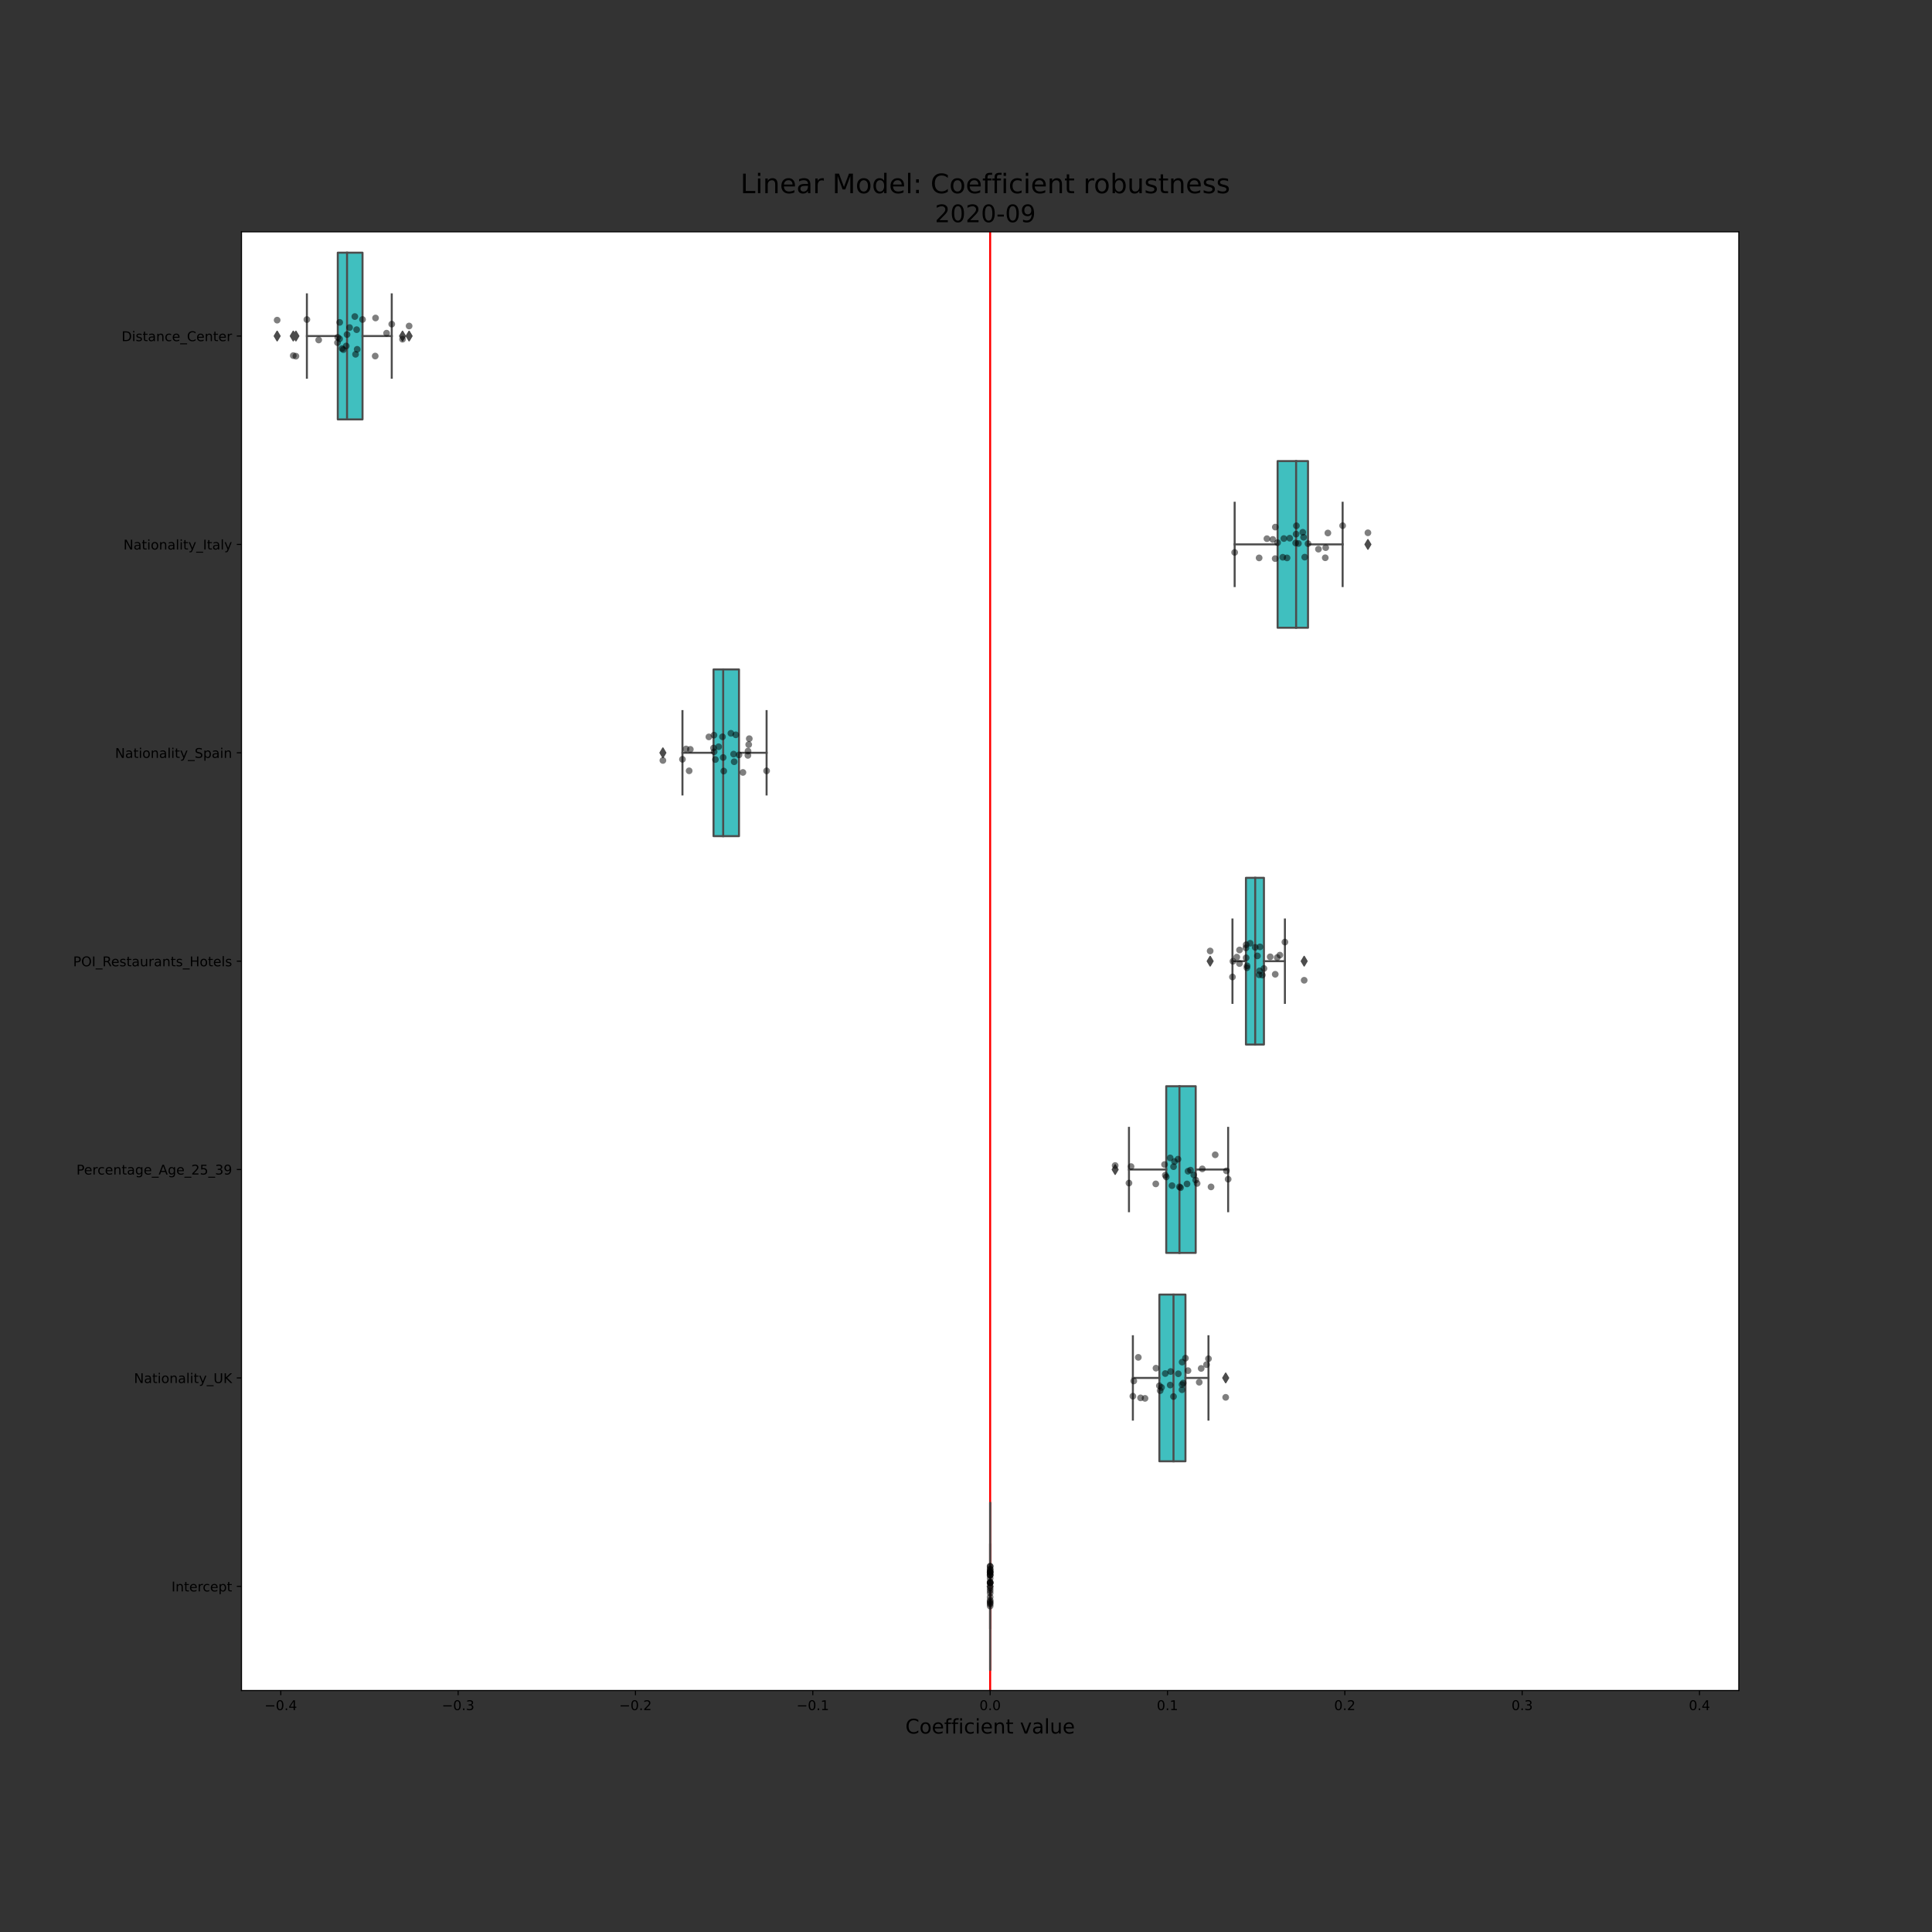 <?xml version="1.0" encoding="utf-8" standalone="no"?>
<!DOCTYPE svg PUBLIC "-//W3C//DTD SVG 1.1//EN"
  "http://www.w3.org/Graphics/SVG/1.1/DTD/svg11.dtd">
<!-- Created with matplotlib (https://matplotlib.org/) -->
<svg height="1440pt" version="1.1" viewBox="0 0 1440 1440" width="1440pt" xmlns="http://www.w3.org/2000/svg" xmlns:xlink="http://www.w3.org/1999/xlink">
 <rect x="0" y="0" width="1440" height="1440" fill="#333333" stroke="none"/>
 <defs>
  <style type="text/css">*{stroke-linecap:butt;stroke-linejoin:round;}</style>
 </defs>
 <g id="figure_1">
  <g id="patch_1">
   <path d="M 0 1440 
L 1440 1440 
L 1440 0 
L 0 0 
z
" style="fill:none;"/>
  </g>
  <g id="axes_1">
   <g id="patch_2">
    <path d="M 180 1260 
L 1296 1260 
L 1296 172.8 
L 180 172.8 
z
" style="fill:#ffffff;"/>
   </g>
   <g id="patch_3">
    <path clip-path="url(#pd5dedf7864)" d="M 251.759 188.331 
L 251.759 312.583 
L 270.202 312.583 
L 270.202 188.331 
L 251.759 188.331 
z
" style="fill:#40bfbf;stroke:#4c4c4c;stroke-linejoin:miter;stroke-width:1.5;"/>
   </g>
   <g id="patch_4">
    <path clip-path="url(#pd5dedf7864)" d="M 952.254 343.646 
L 952.254 467.897 
L 974.917 467.897 
L 974.917 343.646 
L 952.254 343.646 
z
" style="fill:#40bfbf;stroke:#4c4c4c;stroke-linejoin:miter;stroke-width:1.5;"/>
   </g>
   <g id="patch_5">
    <path clip-path="url(#pd5dedf7864)" d="M 531.83 498.96 
L 531.83 623.211 
L 550.801 623.211 
L 550.801 498.96 
L 531.83 498.96 
z
" style="fill:#40bfbf;stroke:#4c4c4c;stroke-linejoin:miter;stroke-width:1.5;"/>
   </g>
   <g id="patch_6">
    <path clip-path="url(#pd5dedf7864)" d="M 928.649 654.274 
L 928.649 778.526 
L 942.071 778.526 
L 942.071 654.274 
L 928.649 654.274 
z
" style="fill:#40bfbf;stroke:#4c4c4c;stroke-linejoin:miter;stroke-width:1.5;"/>
   </g>
   <g id="patch_7">
    <path clip-path="url(#pd5dedf7864)" d="M 869.241 809.589 
L 869.241 933.84 
L 891.2 933.84 
L 891.2 809.589 
L 869.241 809.589 
z
" style="fill:#40bfbf;stroke:#4c4c4c;stroke-linejoin:miter;stroke-width:1.5;"/>
   </g>
   <g id="patch_8">
    <path clip-path="url(#pd5dedf7864)" d="M 864.136 964.903 
L 864.136 1089.154 
L 883.571 1089.154 
L 883.571 964.903 
L 864.136 964.903 
z
" style="fill:#40bfbf;stroke:#4c4c4c;stroke-linejoin:miter;stroke-width:1.5;"/>
   </g>
   <g id="patch_9">
    <path clip-path="url(#pd5dedf7864)" d="M 738 1120.217 
L 738 1244.469 
L 738 1244.469 
L 738 1120.217 
L 738 1120.217 
z
" style="fill:#40bfbf;stroke:#4c4c4c;stroke-linejoin:miter;stroke-width:1.5;"/>
   </g>
   <g id="matplotlib.axis_1">
    <g id="xtick_1">
     <g id="line2d_1">
      <defs>
       <path d="M 0 0 
L 0 3.5 
" id="m01101fb34b" style="stroke:#000000;stroke-width:0.8;"/>
      </defs>
      <g>
       <use style="stroke:#000000;stroke-width:0.8;" x="209.289" xlink:href="#m01101fb34b" y="1260"/>
      </g>
     </g>
     <g id="text_1">
      <!-- −0.4 -->
      <g transform="translate(197.148 1274.598)scale(0.1 -0.1)">
       <defs>
        <path d="M 10.594 35.5 
L 73.188 35.5 
L 73.188 27.203 
L 10.594 27.203 
z
" id="DejaVuSans-8722"/>
        <path d="M 31.781 66.406 
Q 24.172 66.406 20.328 58.906 
Q 16.5 51.422 16.5 36.375 
Q 16.5 21.391 20.328 13.891 
Q 24.172 6.391 31.781 6.391 
Q 39.453 6.391 43.281 13.891 
Q 47.125 21.391 47.125 36.375 
Q 47.125 51.422 43.281 58.906 
Q 39.453 66.406 31.781 66.406 
z
M 31.781 74.219 
Q 44.047 74.219 50.516 64.516 
Q 56.984 54.828 56.984 36.375 
Q 56.984 17.969 50.516 8.266 
Q 44.047 -1.422 31.781 -1.422 
Q 19.531 -1.422 13.062 8.266 
Q 6.594 17.969 6.594 36.375 
Q 6.594 54.828 13.062 64.516 
Q 19.531 74.219 31.781 74.219 
z
" id="DejaVuSans-48"/>
        <path d="M 10.688 12.406 
L 21 12.406 
L 21 0 
L 10.688 0 
z
" id="DejaVuSans-46"/>
        <path d="M 37.797 64.312 
L 12.891 25.391 
L 37.797 25.391 
z
M 35.203 72.906 
L 47.609 72.906 
L 47.609 25.391 
L 58.016 25.391 
L 58.016 17.188 
L 47.609 17.188 
L 47.609 0 
L 37.797 0 
L 37.797 17.188 
L 4.891 17.188 
L 4.891 26.703 
z
" id="DejaVuSans-52"/>
       </defs>
       <use xlink:href="#DejaVuSans-8722"/>
       <use x="83.789" xlink:href="#DejaVuSans-48"/>
       <use x="147.412" xlink:href="#DejaVuSans-46"/>
       <use x="179.199" xlink:href="#DejaVuSans-52"/>
      </g>
     </g>
    </g>
    <g id="xtick_2">
     <g id="line2d_2">
      <g>
       <use style="stroke:#000000;stroke-width:0.8;" x="341.467" xlink:href="#m01101fb34b" y="1260"/>
      </g>
     </g>
     <g id="text_2">
      <!-- −0.3 -->
      <g transform="translate(329.325 1274.598)scale(0.1 -0.1)">
       <defs>
        <path d="M 40.578 39.312 
Q 47.656 37.797 51.625 33 
Q 55.609 28.219 55.609 21.188 
Q 55.609 10.406 48.188 4.484 
Q 40.766 -1.422 27.094 -1.422 
Q 22.516 -1.422 17.656 -0.516 
Q 12.797 0.391 7.625 2.203 
L 7.625 11.719 
Q 11.719 9.328 16.594 8.109 
Q 21.484 6.891 26.812 6.891 
Q 36.078 6.891 40.938 10.547 
Q 45.797 14.203 45.797 21.188 
Q 45.797 27.641 41.281 31.266 
Q 36.766 34.906 28.719 34.906 
L 20.219 34.906 
L 20.219 43.016 
L 29.109 43.016 
Q 36.375 43.016 40.234 45.922 
Q 44.094 48.828 44.094 54.297 
Q 44.094 59.906 40.109 62.906 
Q 36.141 65.922 28.719 65.922 
Q 24.656 65.922 20.016 65.031 
Q 15.375 64.156 9.812 62.312 
L 9.812 71.094 
Q 15.438 72.656 20.344 73.438 
Q 25.25 74.219 29.594 74.219 
Q 40.828 74.219 47.359 69.109 
Q 53.906 64.016 53.906 55.328 
Q 53.906 49.266 50.438 45.094 
Q 46.969 40.922 40.578 39.312 
z
" id="DejaVuSans-51"/>
       </defs>
       <use xlink:href="#DejaVuSans-8722"/>
       <use x="83.789" xlink:href="#DejaVuSans-48"/>
       <use x="147.412" xlink:href="#DejaVuSans-46"/>
       <use x="179.199" xlink:href="#DejaVuSans-51"/>
      </g>
     </g>
    </g>
    <g id="xtick_3">
     <g id="line2d_3">
      <g>
       <use style="stroke:#000000;stroke-width:0.8;" x="473.645" xlink:href="#m01101fb34b" y="1260"/>
      </g>
     </g>
     <g id="text_3">
      <!-- −0.2 -->
      <g transform="translate(461.503 1274.598)scale(0.1 -0.1)">
       <defs>
        <path d="M 19.188 8.297 
L 53.609 8.297 
L 53.609 0 
L 7.328 0 
L 7.328 8.297 
Q 12.938 14.109 22.625 23.891 
Q 32.328 33.688 34.812 36.531 
Q 39.547 41.844 41.422 45.531 
Q 43.312 49.219 43.312 52.781 
Q 43.312 58.594 39.234 62.25 
Q 35.156 65.922 28.609 65.922 
Q 23.969 65.922 18.812 64.312 
Q 13.672 62.703 7.812 59.422 
L 7.812 69.391 
Q 13.766 71.781 18.938 73 
Q 24.125 74.219 28.422 74.219 
Q 39.75 74.219 46.484 68.547 
Q 53.219 62.891 53.219 53.422 
Q 53.219 48.922 51.531 44.891 
Q 49.859 40.875 45.406 35.406 
Q 44.188 33.984 37.641 27.219 
Q 31.109 20.453 19.188 8.297 
z
" id="DejaVuSans-50"/>
       </defs>
       <use xlink:href="#DejaVuSans-8722"/>
       <use x="83.789" xlink:href="#DejaVuSans-48"/>
       <use x="147.412" xlink:href="#DejaVuSans-46"/>
       <use x="179.199" xlink:href="#DejaVuSans-50"/>
      </g>
     </g>
    </g>
    <g id="xtick_4">
     <g id="line2d_4">
      <g>
       <use style="stroke:#000000;stroke-width:0.8;" x="605.822" xlink:href="#m01101fb34b" y="1260"/>
      </g>
     </g>
     <g id="text_4">
      <!-- −0.1 -->
      <g transform="translate(593.681 1274.598)scale(0.1 -0.1)">
       <defs>
        <path d="M 12.406 8.297 
L 28.516 8.297 
L 28.516 63.922 
L 10.984 60.406 
L 10.984 69.391 
L 28.422 72.906 
L 38.281 72.906 
L 38.281 8.297 
L 54.391 8.297 
L 54.391 0 
L 12.406 0 
z
" id="DejaVuSans-49"/>
       </defs>
       <use xlink:href="#DejaVuSans-8722"/>
       <use x="83.789" xlink:href="#DejaVuSans-48"/>
       <use x="147.412" xlink:href="#DejaVuSans-46"/>
       <use x="179.199" xlink:href="#DejaVuSans-49"/>
      </g>
     </g>
    </g>
    <g id="xtick_5">
     <g id="line2d_5">
      <g>
       <use style="stroke:#000000;stroke-width:0.8;" x="738" xlink:href="#m01101fb34b" y="1260"/>
      </g>
     </g>
     <g id="text_5">
      <!-- 0.0 -->
      <g transform="translate(730.048 1274.598)scale(0.1 -0.1)">
       <use xlink:href="#DejaVuSans-48"/>
       <use x="63.623" xlink:href="#DejaVuSans-46"/>
       <use x="95.41" xlink:href="#DejaVuSans-48"/>
      </g>
     </g>
    </g>
    <g id="xtick_6">
     <g id="line2d_6">
      <g>
       <use style="stroke:#000000;stroke-width:0.8;" x="870.178" xlink:href="#m01101fb34b" y="1260"/>
      </g>
     </g>
     <g id="text_6">
      <!-- 0.1 -->
      <g transform="translate(862.226 1274.598)scale(0.1 -0.1)">
       <use xlink:href="#DejaVuSans-48"/>
       <use x="63.623" xlink:href="#DejaVuSans-46"/>
       <use x="95.41" xlink:href="#DejaVuSans-49"/>
      </g>
     </g>
    </g>
    <g id="xtick_7">
     <g id="line2d_7">
      <g>
       <use style="stroke:#000000;stroke-width:0.8;" x="1002.355" xlink:href="#m01101fb34b" y="1260"/>
      </g>
     </g>
     <g id="text_7">
      <!-- 0.2 -->
      <g transform="translate(994.404 1274.598)scale(0.1 -0.1)">
       <use xlink:href="#DejaVuSans-48"/>
       <use x="63.623" xlink:href="#DejaVuSans-46"/>
       <use x="95.41" xlink:href="#DejaVuSans-50"/>
      </g>
     </g>
    </g>
    <g id="xtick_8">
     <g id="line2d_8">
      <g>
       <use style="stroke:#000000;stroke-width:0.8;" x="1134.533" xlink:href="#m01101fb34b" y="1260"/>
      </g>
     </g>
     <g id="text_8">
      <!-- 0.3 -->
      <g transform="translate(1126.582 1274.598)scale(0.1 -0.1)">
       <use xlink:href="#DejaVuSans-48"/>
       <use x="63.623" xlink:href="#DejaVuSans-46"/>
       <use x="95.41" xlink:href="#DejaVuSans-51"/>
      </g>
     </g>
    </g>
    <g id="xtick_9">
     <g id="line2d_9">
      <g>
       <use style="stroke:#000000;stroke-width:0.8;" x="1266.711" xlink:href="#m01101fb34b" y="1260"/>
      </g>
     </g>
     <g id="text_9">
      <!-- 0.4 -->
      <g transform="translate(1258.759 1274.598)scale(0.1 -0.1)">
       <use xlink:href="#DejaVuSans-48"/>
       <use x="63.623" xlink:href="#DejaVuSans-46"/>
       <use x="95.41" xlink:href="#DejaVuSans-52"/>
      </g>
     </g>
    </g>
    <g id="text_10">
     <!-- Coefficient value -->
     <g transform="translate(674.809 1292.076)scale(0.15 -0.15)">
      <defs>
       <path d="M 64.406 67.281 
L 64.406 56.891 
Q 59.422 61.531 53.781 63.812 
Q 48.141 66.109 41.797 66.109 
Q 29.297 66.109 22.656 58.469 
Q 16.016 50.828 16.016 36.375 
Q 16.016 21.969 22.656 14.328 
Q 29.297 6.688 41.797 6.688 
Q 48.141 6.688 53.781 8.984 
Q 59.422 11.281 64.406 15.922 
L 64.406 5.609 
Q 59.234 2.094 53.438 0.328 
Q 47.656 -1.422 41.219 -1.422 
Q 24.656 -1.422 15.125 8.703 
Q 5.609 18.844 5.609 36.375 
Q 5.609 53.953 15.125 64.078 
Q 24.656 74.219 41.219 74.219 
Q 47.75 74.219 53.531 72.484 
Q 59.328 70.75 64.406 67.281 
z
" id="DejaVuSans-67"/>
       <path d="M 30.609 48.391 
Q 23.391 48.391 19.188 42.75 
Q 14.984 37.109 14.984 27.297 
Q 14.984 17.484 19.156 11.844 
Q 23.344 6.203 30.609 6.203 
Q 37.797 6.203 41.984 11.859 
Q 46.188 17.531 46.188 27.297 
Q 46.188 37.016 41.984 42.703 
Q 37.797 48.391 30.609 48.391 
z
M 30.609 56 
Q 42.328 56 49.016 48.375 
Q 55.719 40.766 55.719 27.297 
Q 55.719 13.875 49.016 6.219 
Q 42.328 -1.422 30.609 -1.422 
Q 18.844 -1.422 12.172 6.219 
Q 5.516 13.875 5.516 27.297 
Q 5.516 40.766 12.172 48.375 
Q 18.844 56 30.609 56 
z
" id="DejaVuSans-111"/>
       <path d="M 56.203 29.594 
L 56.203 25.203 
L 14.891 25.203 
Q 15.484 15.922 20.484 11.062 
Q 25.484 6.203 34.422 6.203 
Q 39.594 6.203 44.453 7.469 
Q 49.312 8.734 54.109 11.281 
L 54.109 2.781 
Q 49.266 0.734 44.188 -0.344 
Q 39.109 -1.422 33.891 -1.422 
Q 20.797 -1.422 13.156 6.188 
Q 5.516 13.812 5.516 26.812 
Q 5.516 40.234 12.766 48.109 
Q 20.016 56 32.328 56 
Q 43.359 56 49.781 48.891 
Q 56.203 41.797 56.203 29.594 
z
M 47.219 32.234 
Q 47.125 39.594 43.094 43.984 
Q 39.062 48.391 32.422 48.391 
Q 24.906 48.391 20.391 44.141 
Q 15.875 39.891 15.188 32.172 
z
" id="DejaVuSans-101"/>
       <path d="M 37.109 75.984 
L 37.109 68.5 
L 28.516 68.5 
Q 23.688 68.5 21.797 66.547 
Q 19.922 64.594 19.922 59.516 
L 19.922 54.688 
L 34.719 54.688 
L 34.719 47.703 
L 19.922 47.703 
L 19.922 0 
L 10.891 0 
L 10.891 47.703 
L 2.297 47.703 
L 2.297 54.688 
L 10.891 54.688 
L 10.891 58.5 
Q 10.891 67.625 15.141 71.797 
Q 19.391 75.984 28.609 75.984 
z
" id="DejaVuSans-102"/>
       <path d="M 9.422 54.688 
L 18.406 54.688 
L 18.406 0 
L 9.422 0 
z
M 9.422 75.984 
L 18.406 75.984 
L 18.406 64.594 
L 9.422 64.594 
z
" id="DejaVuSans-105"/>
       <path d="M 48.781 52.594 
L 48.781 44.188 
Q 44.969 46.297 41.141 47.344 
Q 37.312 48.391 33.406 48.391 
Q 24.656 48.391 19.812 42.844 
Q 14.984 37.312 14.984 27.297 
Q 14.984 17.281 19.812 11.734 
Q 24.656 6.203 33.406 6.203 
Q 37.312 6.203 41.141 7.25 
Q 44.969 8.297 48.781 10.406 
L 48.781 2.094 
Q 45.016 0.344 40.984 -0.531 
Q 36.969 -1.422 32.422 -1.422 
Q 20.062 -1.422 12.781 6.344 
Q 5.516 14.109 5.516 27.297 
Q 5.516 40.672 12.859 48.328 
Q 20.219 56 33.016 56 
Q 37.156 56 41.109 55.141 
Q 45.062 54.297 48.781 52.594 
z
" id="DejaVuSans-99"/>
       <path d="M 54.891 33.016 
L 54.891 0 
L 45.906 0 
L 45.906 32.719 
Q 45.906 40.484 42.875 44.328 
Q 39.844 48.188 33.797 48.188 
Q 26.516 48.188 22.312 43.547 
Q 18.109 38.922 18.109 30.906 
L 18.109 0 
L 9.078 0 
L 9.078 54.688 
L 18.109 54.688 
L 18.109 46.188 
Q 21.344 51.125 25.703 53.562 
Q 30.078 56 35.797 56 
Q 45.219 56 50.047 50.172 
Q 54.891 44.344 54.891 33.016 
z
" id="DejaVuSans-110"/>
       <path d="M 18.312 70.219 
L 18.312 54.688 
L 36.812 54.688 
L 36.812 47.703 
L 18.312 47.703 
L 18.312 18.016 
Q 18.312 11.328 20.141 9.422 
Q 21.969 7.516 27.594 7.516 
L 36.812 7.516 
L 36.812 0 
L 27.594 0 
Q 17.188 0 13.234 3.875 
Q 9.281 7.766 9.281 18.016 
L 9.281 47.703 
L 2.688 47.703 
L 2.688 54.688 
L 9.281 54.688 
L 9.281 70.219 
z
" id="DejaVuSans-116"/>
       <path id="DejaVuSans-32"/>
       <path d="M 2.984 54.688 
L 12.5 54.688 
L 29.594 8.797 
L 46.688 54.688 
L 56.203 54.688 
L 35.688 0 
L 23.484 0 
z
" id="DejaVuSans-118"/>
       <path d="M 34.281 27.484 
Q 23.391 27.484 19.188 25 
Q 14.984 22.516 14.984 16.5 
Q 14.984 11.719 18.141 8.906 
Q 21.297 6.109 26.703 6.109 
Q 34.188 6.109 38.703 11.406 
Q 43.219 16.703 43.219 25.484 
L 43.219 27.484 
z
M 52.203 31.203 
L 52.203 0 
L 43.219 0 
L 43.219 8.297 
Q 40.141 3.328 35.547 0.953 
Q 30.953 -1.422 24.312 -1.422 
Q 15.922 -1.422 10.953 3.297 
Q 6 8.016 6 15.922 
Q 6 25.141 12.172 29.828 
Q 18.359 34.516 30.609 34.516 
L 43.219 34.516 
L 43.219 35.406 
Q 43.219 41.609 39.141 45 
Q 35.062 48.391 27.688 48.391 
Q 23 48.391 18.547 47.266 
Q 14.109 46.141 10.016 43.891 
L 10.016 52.203 
Q 14.938 54.109 19.578 55.047 
Q 24.219 56 28.609 56 
Q 40.484 56 46.344 49.844 
Q 52.203 43.703 52.203 31.203 
z
" id="DejaVuSans-97"/>
       <path d="M 9.422 75.984 
L 18.406 75.984 
L 18.406 0 
L 9.422 0 
z
" id="DejaVuSans-108"/>
       <path d="M 8.5 21.578 
L 8.5 54.688 
L 17.484 54.688 
L 17.484 21.922 
Q 17.484 14.156 20.5 10.266 
Q 23.531 6.391 29.594 6.391 
Q 36.859 6.391 41.078 11.031 
Q 45.312 15.672 45.312 23.688 
L 45.312 54.688 
L 54.297 54.688 
L 54.297 0 
L 45.312 0 
L 45.312 8.406 
Q 42.047 3.422 37.719 1 
Q 33.406 -1.422 27.688 -1.422 
Q 18.266 -1.422 13.375 4.438 
Q 8.5 10.297 8.5 21.578 
z
M 31.109 56 
z
" id="DejaVuSans-117"/>
      </defs>
      <use xlink:href="#DejaVuSans-67"/>
      <use x="69.824" xlink:href="#DejaVuSans-111"/>
      <use x="131.006" xlink:href="#DejaVuSans-101"/>
      <use x="192.529" xlink:href="#DejaVuSans-102"/>
      <use x="227.734" xlink:href="#DejaVuSans-102"/>
      <use x="262.939" xlink:href="#DejaVuSans-105"/>
      <use x="290.723" xlink:href="#DejaVuSans-99"/>
      <use x="345.703" xlink:href="#DejaVuSans-105"/>
      <use x="373.486" xlink:href="#DejaVuSans-101"/>
      <use x="435.01" xlink:href="#DejaVuSans-110"/>
      <use x="498.389" xlink:href="#DejaVuSans-116"/>
      <use x="537.598" xlink:href="#DejaVuSans-32"/>
      <use x="569.385" xlink:href="#DejaVuSans-118"/>
      <use x="628.564" xlink:href="#DejaVuSans-97"/>
      <use x="689.844" xlink:href="#DejaVuSans-108"/>
      <use x="717.627" xlink:href="#DejaVuSans-117"/>
      <use x="781.006" xlink:href="#DejaVuSans-101"/>
     </g>
    </g>
   </g>
   <g id="matplotlib.axis_2">
    <g id="ytick_1">
     <g id="line2d_10">
      <defs>
       <path d="M 0 0 
L -3.5 0 
" id="mba9aba6eb2" style="stroke:#000000;stroke-width:0.8;"/>
      </defs>
      <g>
       <use style="stroke:#000000;stroke-width:0.8;" x="180" xlink:href="#mba9aba6eb2" y="250.457"/>
      </g>
     </g>
     <g id="text_11">
      <!-- Distance_Center -->
      <g transform="translate(90.617 254.256)scale(0.1 -0.1)">
       <defs>
        <path d="M 19.672 64.797 
L 19.672 8.109 
L 31.594 8.109 
Q 46.688 8.109 53.688 14.938 
Q 60.688 21.781 60.688 36.531 
Q 60.688 51.172 53.688 57.984 
Q 46.688 64.797 31.594 64.797 
z
M 9.812 72.906 
L 30.078 72.906 
Q 51.266 72.906 61.172 64.094 
Q 71.094 55.281 71.094 36.531 
Q 71.094 17.672 61.125 8.828 
Q 51.172 0 30.078 0 
L 9.812 0 
z
" id="DejaVuSans-68"/>
        <path d="M 44.281 53.078 
L 44.281 44.578 
Q 40.484 46.531 36.375 47.5 
Q 32.281 48.484 27.875 48.484 
Q 21.188 48.484 17.844 46.438 
Q 14.5 44.391 14.5 40.281 
Q 14.5 37.156 16.891 35.375 
Q 19.281 33.594 26.516 31.984 
L 29.594 31.297 
Q 39.156 29.25 43.188 25.516 
Q 47.219 21.781 47.219 15.094 
Q 47.219 7.469 41.188 3.016 
Q 35.156 -1.422 24.609 -1.422 
Q 20.219 -1.422 15.453 -0.562 
Q 10.688 0.297 5.422 2 
L 5.422 11.281 
Q 10.406 8.688 15.234 7.391 
Q 20.062 6.109 24.812 6.109 
Q 31.156 6.109 34.562 8.281 
Q 37.984 10.453 37.984 14.406 
Q 37.984 18.062 35.516 20.016 
Q 33.062 21.969 24.703 23.781 
L 21.578 24.516 
Q 13.234 26.266 9.516 29.906 
Q 5.812 33.547 5.812 39.891 
Q 5.812 47.609 11.281 51.797 
Q 16.75 56 26.812 56 
Q 31.781 56 36.172 55.266 
Q 40.578 54.547 44.281 53.078 
z
" id="DejaVuSans-115"/>
        <path d="M 50.984 -16.609 
L 50.984 -23.578 
L -0.984 -23.578 
L -0.984 -16.609 
z
" id="DejaVuSans-95"/>
        <path d="M 41.109 46.297 
Q 39.594 47.172 37.812 47.578 
Q 36.031 48 33.891 48 
Q 26.266 48 22.188 43.047 
Q 18.109 38.094 18.109 28.812 
L 18.109 0 
L 9.078 0 
L 9.078 54.688 
L 18.109 54.688 
L 18.109 46.188 
Q 20.953 51.172 25.484 53.578 
Q 30.031 56 36.531 56 
Q 37.453 56 38.578 55.875 
Q 39.703 55.766 41.062 55.516 
z
" id="DejaVuSans-114"/>
       </defs>
       <use xlink:href="#DejaVuSans-68"/>
       <use x="77.002" xlink:href="#DejaVuSans-105"/>
       <use x="104.785" xlink:href="#DejaVuSans-115"/>
       <use x="156.885" xlink:href="#DejaVuSans-116"/>
       <use x="196.094" xlink:href="#DejaVuSans-97"/>
       <use x="257.373" xlink:href="#DejaVuSans-110"/>
       <use x="320.752" xlink:href="#DejaVuSans-99"/>
       <use x="375.732" xlink:href="#DejaVuSans-101"/>
       <use x="437.256" xlink:href="#DejaVuSans-95"/>
       <use x="487.256" xlink:href="#DejaVuSans-67"/>
       <use x="557.08" xlink:href="#DejaVuSans-101"/>
       <use x="618.604" xlink:href="#DejaVuSans-110"/>
       <use x="681.982" xlink:href="#DejaVuSans-116"/>
       <use x="721.191" xlink:href="#DejaVuSans-101"/>
       <use x="782.715" xlink:href="#DejaVuSans-114"/>
      </g>
     </g>
    </g>
    <g id="ytick_2">
     <g id="line2d_11">
      <g>
       <use style="stroke:#000000;stroke-width:0.8;" x="180" xlink:href="#mba9aba6eb2" y="405.771"/>
      </g>
     </g>
     <g id="text_12">
      <!-- Nationality_Italy -->
      <g transform="translate(92.017 409.571)scale(0.1 -0.1)">
       <defs>
        <path d="M 9.812 72.906 
L 23.094 72.906 
L 55.422 11.922 
L 55.422 72.906 
L 64.984 72.906 
L 64.984 0 
L 51.703 0 
L 19.391 60.984 
L 19.391 0 
L 9.812 0 
z
" id="DejaVuSans-78"/>
        <path d="M 32.172 -5.078 
Q 28.375 -14.844 24.75 -17.812 
Q 21.141 -20.797 15.094 -20.797 
L 7.906 -20.797 
L 7.906 -13.281 
L 13.188 -13.281 
Q 16.891 -13.281 18.938 -11.516 
Q 21 -9.766 23.484 -3.219 
L 25.094 0.875 
L 2.984 54.688 
L 12.5 54.688 
L 29.594 11.922 
L 46.688 54.688 
L 56.203 54.688 
z
" id="DejaVuSans-121"/>
        <path d="M 9.812 72.906 
L 19.672 72.906 
L 19.672 0 
L 9.812 0 
z
" id="DejaVuSans-73"/>
       </defs>
       <use xlink:href="#DejaVuSans-78"/>
       <use x="74.805" xlink:href="#DejaVuSans-97"/>
       <use x="136.084" xlink:href="#DejaVuSans-116"/>
       <use x="175.293" xlink:href="#DejaVuSans-105"/>
       <use x="203.076" xlink:href="#DejaVuSans-111"/>
       <use x="264.258" xlink:href="#DejaVuSans-110"/>
       <use x="327.637" xlink:href="#DejaVuSans-97"/>
       <use x="388.916" xlink:href="#DejaVuSans-108"/>
       <use x="416.699" xlink:href="#DejaVuSans-105"/>
       <use x="444.482" xlink:href="#DejaVuSans-116"/>
       <use x="483.691" xlink:href="#DejaVuSans-121"/>
       <use x="542.871" xlink:href="#DejaVuSans-95"/>
       <use x="592.871" xlink:href="#DejaVuSans-73"/>
       <use x="622.363" xlink:href="#DejaVuSans-116"/>
       <use x="661.572" xlink:href="#DejaVuSans-97"/>
       <use x="722.852" xlink:href="#DejaVuSans-108"/>
       <use x="750.635" xlink:href="#DejaVuSans-121"/>
      </g>
     </g>
    </g>
    <g id="ytick_3">
     <g id="line2d_12">
      <g>
       <use style="stroke:#000000;stroke-width:0.8;" x="180" xlink:href="#mba9aba6eb2" y="561.086"/>
      </g>
     </g>
     <g id="text_13">
      <!-- Nationality_Spain -->
      <g transform="translate(85.772 564.885)scale(0.1 -0.1)">
       <defs>
        <path d="M 53.516 70.516 
L 53.516 60.891 
Q 47.906 63.578 42.922 64.891 
Q 37.938 66.219 33.297 66.219 
Q 25.25 66.219 20.875 63.094 
Q 16.5 59.969 16.5 54.203 
Q 16.5 49.359 19.406 46.891 
Q 22.312 44.438 30.422 42.922 
L 36.375 41.703 
Q 47.406 39.594 52.656 34.297 
Q 57.906 29 57.906 20.125 
Q 57.906 9.516 50.797 4.047 
Q 43.703 -1.422 29.984 -1.422 
Q 24.812 -1.422 18.969 -0.25 
Q 13.141 0.922 6.891 3.219 
L 6.891 13.375 
Q 12.891 10.016 18.656 8.297 
Q 24.422 6.594 29.984 6.594 
Q 38.422 6.594 43.016 9.906 
Q 47.609 13.234 47.609 19.391 
Q 47.609 24.75 44.312 27.781 
Q 41.016 30.812 33.5 32.328 
L 27.484 33.5 
Q 16.453 35.688 11.516 40.375 
Q 6.594 45.062 6.594 53.422 
Q 6.594 63.094 13.406 68.656 
Q 20.219 74.219 32.172 74.219 
Q 37.312 74.219 42.625 73.281 
Q 47.953 72.359 53.516 70.516 
z
" id="DejaVuSans-83"/>
        <path d="M 18.109 8.203 
L 18.109 -20.797 
L 9.078 -20.797 
L 9.078 54.688 
L 18.109 54.688 
L 18.109 46.391 
Q 20.953 51.266 25.266 53.625 
Q 29.594 56 35.594 56 
Q 45.562 56 51.781 48.094 
Q 58.016 40.188 58.016 27.297 
Q 58.016 14.406 51.781 6.484 
Q 45.562 -1.422 35.594 -1.422 
Q 29.594 -1.422 25.266 0.953 
Q 20.953 3.328 18.109 8.203 
z
M 48.688 27.297 
Q 48.688 37.203 44.609 42.844 
Q 40.531 48.484 33.406 48.484 
Q 26.266 48.484 22.188 42.844 
Q 18.109 37.203 18.109 27.297 
Q 18.109 17.391 22.188 11.75 
Q 26.266 6.109 33.406 6.109 
Q 40.531 6.109 44.609 11.75 
Q 48.688 17.391 48.688 27.297 
z
" id="DejaVuSans-112"/>
       </defs>
       <use xlink:href="#DejaVuSans-78"/>
       <use x="74.805" xlink:href="#DejaVuSans-97"/>
       <use x="136.084" xlink:href="#DejaVuSans-116"/>
       <use x="175.293" xlink:href="#DejaVuSans-105"/>
       <use x="203.076" xlink:href="#DejaVuSans-111"/>
       <use x="264.258" xlink:href="#DejaVuSans-110"/>
       <use x="327.637" xlink:href="#DejaVuSans-97"/>
       <use x="388.916" xlink:href="#DejaVuSans-108"/>
       <use x="416.699" xlink:href="#DejaVuSans-105"/>
       <use x="444.482" xlink:href="#DejaVuSans-116"/>
       <use x="483.691" xlink:href="#DejaVuSans-121"/>
       <use x="542.871" xlink:href="#DejaVuSans-95"/>
       <use x="592.871" xlink:href="#DejaVuSans-83"/>
       <use x="656.348" xlink:href="#DejaVuSans-112"/>
       <use x="719.824" xlink:href="#DejaVuSans-97"/>
       <use x="781.104" xlink:href="#DejaVuSans-105"/>
       <use x="808.887" xlink:href="#DejaVuSans-110"/>
      </g>
     </g>
    </g>
    <g id="ytick_4">
     <g id="line2d_13">
      <g>
       <use style="stroke:#000000;stroke-width:0.8;" x="180" xlink:href="#mba9aba6eb2" y="716.4"/>
      </g>
     </g>
     <g id="text_14">
      <!-- POI_Restaurants_Hotels -->
      <g transform="translate(54.495 720.199)scale(0.1 -0.1)">
       <defs>
        <path d="M 19.672 64.797 
L 19.672 37.406 
L 32.078 37.406 
Q 38.969 37.406 42.719 40.969 
Q 46.484 44.531 46.484 51.125 
Q 46.484 57.672 42.719 61.234 
Q 38.969 64.797 32.078 64.797 
z
M 9.812 72.906 
L 32.078 72.906 
Q 44.344 72.906 50.609 67.359 
Q 56.891 61.812 56.891 51.125 
Q 56.891 40.328 50.609 34.812 
Q 44.344 29.297 32.078 29.297 
L 19.672 29.297 
L 19.672 0 
L 9.812 0 
z
" id="DejaVuSans-80"/>
        <path d="M 39.406 66.219 
Q 28.656 66.219 22.328 58.203 
Q 16.016 50.203 16.016 36.375 
Q 16.016 22.609 22.328 14.594 
Q 28.656 6.594 39.406 6.594 
Q 50.141 6.594 56.422 14.594 
Q 62.703 22.609 62.703 36.375 
Q 62.703 50.203 56.422 58.203 
Q 50.141 66.219 39.406 66.219 
z
M 39.406 74.219 
Q 54.734 74.219 63.906 63.938 
Q 73.094 53.656 73.094 36.375 
Q 73.094 19.141 63.906 8.859 
Q 54.734 -1.422 39.406 -1.422 
Q 24.031 -1.422 14.812 8.828 
Q 5.609 19.094 5.609 36.375 
Q 5.609 53.656 14.812 63.938 
Q 24.031 74.219 39.406 74.219 
z
" id="DejaVuSans-79"/>
        <path d="M 44.391 34.188 
Q 47.562 33.109 50.562 29.594 
Q 53.562 26.078 56.594 19.922 
L 66.609 0 
L 56 0 
L 46.688 18.703 
Q 43.062 26.031 39.672 28.422 
Q 36.281 30.812 30.422 30.812 
L 19.672 30.812 
L 19.672 0 
L 9.812 0 
L 9.812 72.906 
L 32.078 72.906 
Q 44.578 72.906 50.734 67.672 
Q 56.891 62.453 56.891 51.906 
Q 56.891 45.016 53.688 40.469 
Q 50.484 35.938 44.391 34.188 
z
M 19.672 64.797 
L 19.672 38.922 
L 32.078 38.922 
Q 39.203 38.922 42.844 42.219 
Q 46.484 45.516 46.484 51.906 
Q 46.484 58.297 42.844 61.547 
Q 39.203 64.797 32.078 64.797 
z
" id="DejaVuSans-82"/>
        <path d="M 9.812 72.906 
L 19.672 72.906 
L 19.672 43.016 
L 55.516 43.016 
L 55.516 72.906 
L 65.375 72.906 
L 65.375 0 
L 55.516 0 
L 55.516 34.719 
L 19.672 34.719 
L 19.672 0 
L 9.812 0 
z
" id="DejaVuSans-72"/>
       </defs>
       <use xlink:href="#DejaVuSans-80"/>
       <use x="60.303" xlink:href="#DejaVuSans-79"/>
       <use x="139.014" xlink:href="#DejaVuSans-73"/>
       <use x="168.506" xlink:href="#DejaVuSans-95"/>
       <use x="218.506" xlink:href="#DejaVuSans-82"/>
       <use x="283.488" xlink:href="#DejaVuSans-101"/>
       <use x="345.012" xlink:href="#DejaVuSans-115"/>
       <use x="397.111" xlink:href="#DejaVuSans-116"/>
       <use x="436.32" xlink:href="#DejaVuSans-97"/>
       <use x="497.6" xlink:href="#DejaVuSans-117"/>
       <use x="560.979" xlink:href="#DejaVuSans-114"/>
       <use x="602.092" xlink:href="#DejaVuSans-97"/>
       <use x="663.371" xlink:href="#DejaVuSans-110"/>
       <use x="726.75" xlink:href="#DejaVuSans-116"/>
       <use x="765.959" xlink:href="#DejaVuSans-115"/>
       <use x="818.059" xlink:href="#DejaVuSans-95"/>
       <use x="868.059" xlink:href="#DejaVuSans-72"/>
       <use x="943.254" xlink:href="#DejaVuSans-111"/>
       <use x="1004.436" xlink:href="#DejaVuSans-116"/>
       <use x="1043.645" xlink:href="#DejaVuSans-101"/>
       <use x="1105.168" xlink:href="#DejaVuSans-108"/>
       <use x="1132.951" xlink:href="#DejaVuSans-115"/>
      </g>
     </g>
    </g>
    <g id="ytick_5">
     <g id="line2d_14">
      <g>
       <use style="stroke:#000000;stroke-width:0.8;" x="180" xlink:href="#mba9aba6eb2" y="871.714"/>
      </g>
     </g>
     <g id="text_15">
      <!-- Percentage_Age_25_39 -->
      <g transform="translate(56.962 875.425)scale(0.1 -0.1)">
       <defs>
        <path d="M 45.406 27.984 
Q 45.406 37.75 41.375 43.109 
Q 37.359 48.484 30.078 48.484 
Q 22.859 48.484 18.828 43.109 
Q 14.797 37.75 14.797 27.984 
Q 14.797 18.266 18.828 12.891 
Q 22.859 7.516 30.078 7.516 
Q 37.359 7.516 41.375 12.891 
Q 45.406 18.266 45.406 27.984 
z
M 54.391 6.781 
Q 54.391 -7.172 48.188 -13.984 
Q 42 -20.797 29.203 -20.797 
Q 24.469 -20.797 20.266 -20.094 
Q 16.062 -19.391 12.109 -17.922 
L 12.109 -9.188 
Q 16.062 -11.328 19.922 -12.344 
Q 23.781 -13.375 27.781 -13.375 
Q 36.625 -13.375 41.016 -8.766 
Q 45.406 -4.156 45.406 5.172 
L 45.406 9.625 
Q 42.625 4.781 38.281 2.391 
Q 33.938 0 27.875 0 
Q 17.828 0 11.672 7.656 
Q 5.516 15.328 5.516 27.984 
Q 5.516 40.672 11.672 48.328 
Q 17.828 56 27.875 56 
Q 33.938 56 38.281 53.609 
Q 42.625 51.219 45.406 46.391 
L 45.406 54.688 
L 54.391 54.688 
z
" id="DejaVuSans-103"/>
        <path d="M 34.188 63.188 
L 20.797 26.906 
L 47.609 26.906 
z
M 28.609 72.906 
L 39.797 72.906 
L 67.578 0 
L 57.328 0 
L 50.688 18.703 
L 17.828 18.703 
L 11.188 0 
L 0.781 0 
z
" id="DejaVuSans-65"/>
        <path d="M 10.797 72.906 
L 49.516 72.906 
L 49.516 64.594 
L 19.828 64.594 
L 19.828 46.734 
Q 21.969 47.469 24.109 47.828 
Q 26.266 48.188 28.422 48.188 
Q 40.625 48.188 47.75 41.5 
Q 54.891 34.812 54.891 23.391 
Q 54.891 11.625 47.562 5.094 
Q 40.234 -1.422 26.906 -1.422 
Q 22.312 -1.422 17.547 -0.641 
Q 12.797 0.141 7.719 1.703 
L 7.719 11.625 
Q 12.109 9.234 16.797 8.062 
Q 21.484 6.891 26.703 6.891 
Q 35.156 6.891 40.078 11.328 
Q 45.016 15.766 45.016 23.391 
Q 45.016 31 40.078 35.438 
Q 35.156 39.891 26.703 39.891 
Q 22.75 39.891 18.812 39.016 
Q 14.891 38.141 10.797 36.281 
z
" id="DejaVuSans-53"/>
        <path d="M 10.984 1.516 
L 10.984 10.5 
Q 14.703 8.734 18.5 7.812 
Q 22.312 6.891 25.984 6.891 
Q 35.75 6.891 40.891 13.453 
Q 46.047 20.016 46.781 33.406 
Q 43.953 29.203 39.594 26.953 
Q 35.25 24.703 29.984 24.703 
Q 19.047 24.703 12.672 31.312 
Q 6.297 37.938 6.297 49.422 
Q 6.297 60.641 12.938 67.422 
Q 19.578 74.219 30.609 74.219 
Q 43.266 74.219 49.922 64.516 
Q 56.594 54.828 56.594 36.375 
Q 56.594 19.141 48.406 8.859 
Q 40.234 -1.422 26.422 -1.422 
Q 22.703 -1.422 18.891 -0.688 
Q 15.094 0.047 10.984 1.516 
z
M 30.609 32.422 
Q 37.25 32.422 41.125 36.953 
Q 45.016 41.5 45.016 49.422 
Q 45.016 57.281 41.125 61.844 
Q 37.25 66.406 30.609 66.406 
Q 23.969 66.406 20.094 61.844 
Q 16.219 57.281 16.219 49.422 
Q 16.219 41.5 20.094 36.953 
Q 23.969 32.422 30.609 32.422 
z
" id="DejaVuSans-57"/>
       </defs>
       <use xlink:href="#DejaVuSans-80"/>
       <use x="56.678" xlink:href="#DejaVuSans-101"/>
       <use x="118.201" xlink:href="#DejaVuSans-114"/>
       <use x="157.064" xlink:href="#DejaVuSans-99"/>
       <use x="212.045" xlink:href="#DejaVuSans-101"/>
       <use x="273.568" xlink:href="#DejaVuSans-110"/>
       <use x="336.947" xlink:href="#DejaVuSans-116"/>
       <use x="376.156" xlink:href="#DejaVuSans-97"/>
       <use x="437.436" xlink:href="#DejaVuSans-103"/>
       <use x="500.912" xlink:href="#DejaVuSans-101"/>
       <use x="562.436" xlink:href="#DejaVuSans-95"/>
       <use x="612.436" xlink:href="#DejaVuSans-65"/>
       <use x="680.844" xlink:href="#DejaVuSans-103"/>
       <use x="744.32" xlink:href="#DejaVuSans-101"/>
       <use x="805.844" xlink:href="#DejaVuSans-95"/>
       <use x="855.844" xlink:href="#DejaVuSans-50"/>
       <use x="919.467" xlink:href="#DejaVuSans-53"/>
       <use x="983.09" xlink:href="#DejaVuSans-95"/>
       <use x="1033.09" xlink:href="#DejaVuSans-51"/>
       <use x="1096.713" xlink:href="#DejaVuSans-57"/>
      </g>
     </g>
    </g>
    <g id="ytick_6">
     <g id="line2d_15">
      <g>
       <use style="stroke:#000000;stroke-width:0.8;" x="180" xlink:href="#mba9aba6eb2" y="1027.029"/>
      </g>
     </g>
     <g id="text_16">
      <!-- Nationality_UK -->
      <g transform="translate(99.836 1030.828)scale(0.1 -0.1)">
       <defs>
        <path d="M 8.688 72.906 
L 18.609 72.906 
L 18.609 28.609 
Q 18.609 16.891 22.844 11.734 
Q 27.094 6.594 36.625 6.594 
Q 46.094 6.594 50.344 11.734 
Q 54.594 16.891 54.594 28.609 
L 54.594 72.906 
L 64.5 72.906 
L 64.5 27.391 
Q 64.5 13.141 57.438 5.859 
Q 50.391 -1.422 36.625 -1.422 
Q 22.797 -1.422 15.734 5.859 
Q 8.688 13.141 8.688 27.391 
z
" id="DejaVuSans-85"/>
        <path d="M 9.812 72.906 
L 19.672 72.906 
L 19.672 42.094 
L 52.391 72.906 
L 65.094 72.906 
L 28.906 38.922 
L 67.672 0 
L 54.688 0 
L 19.672 35.109 
L 19.672 0 
L 9.812 0 
z
" id="DejaVuSans-75"/>
       </defs>
       <use xlink:href="#DejaVuSans-78"/>
       <use x="74.805" xlink:href="#DejaVuSans-97"/>
       <use x="136.084" xlink:href="#DejaVuSans-116"/>
       <use x="175.293" xlink:href="#DejaVuSans-105"/>
       <use x="203.076" xlink:href="#DejaVuSans-111"/>
       <use x="264.258" xlink:href="#DejaVuSans-110"/>
       <use x="327.637" xlink:href="#DejaVuSans-97"/>
       <use x="388.916" xlink:href="#DejaVuSans-108"/>
       <use x="416.699" xlink:href="#DejaVuSans-105"/>
       <use x="444.482" xlink:href="#DejaVuSans-116"/>
       <use x="483.691" xlink:href="#DejaVuSans-121"/>
       <use x="542.871" xlink:href="#DejaVuSans-95"/>
       <use x="592.871" xlink:href="#DejaVuSans-85"/>
       <use x="666.064" xlink:href="#DejaVuSans-75"/>
      </g>
     </g>
    </g>
    <g id="ytick_7">
     <g id="line2d_16">
      <g>
       <use style="stroke:#000000;stroke-width:0.8;" x="180" xlink:href="#mba9aba6eb2" y="1182.343"/>
      </g>
     </g>
     <g id="text_17">
      <!-- Intercept -->
      <g transform="translate(127.833 1186.142)scale(0.1 -0.1)">
       <use xlink:href="#DejaVuSans-73"/>
       <use x="29.492" xlink:href="#DejaVuSans-110"/>
       <use x="92.871" xlink:href="#DejaVuSans-116"/>
       <use x="132.08" xlink:href="#DejaVuSans-101"/>
       <use x="193.604" xlink:href="#DejaVuSans-114"/>
       <use x="232.467" xlink:href="#DejaVuSans-99"/>
       <use x="287.447" xlink:href="#DejaVuSans-101"/>
       <use x="348.971" xlink:href="#DejaVuSans-112"/>
       <use x="412.447" xlink:href="#DejaVuSans-116"/>
      </g>
     </g>
    </g>
   </g>
   <g id="line2d_17">
    <path clip-path="url(#pd5dedf7864)" d="M 251.759 250.457 
L 228.734 250.457 
" style="fill:none;stroke:#4c4c4c;stroke-linecap:square;stroke-width:1.5;"/>
   </g>
   <g id="line2d_18">
    <path clip-path="url(#pd5dedf7864)" d="M 270.202 250.457 
L 291.988 250.457 
" style="fill:none;stroke:#4c4c4c;stroke-linecap:square;stroke-width:1.5;"/>
   </g>
   <g id="line2d_19">
    <path clip-path="url(#pd5dedf7864)" d="M 228.734 219.394 
L 228.734 281.52 
" style="fill:none;stroke:#4c4c4c;stroke-linecap:square;stroke-width:1.5;"/>
   </g>
   <g id="line2d_20">
    <path clip-path="url(#pd5dedf7864)" d="M 291.988 219.394 
L 291.988 281.52 
" style="fill:none;stroke:#4c4c4c;stroke-linecap:square;stroke-width:1.5;"/>
   </g>
   <g id="line2d_21">
    <defs>
     <path d="M -0 3.536 
L 2.121 0 
L -0 -3.536 
L -2.121 -0 
z
" id="m67aedf88fa" style="stroke:#4c4c4c;stroke-linejoin:miter;"/>
    </defs>
    <g clip-path="url(#pd5dedf7864)">
     <use style="fill:#4c4c4c;stroke:#4c4c4c;stroke-linejoin:miter;" x="206.571" xlink:href="#m67aedf88fa" y="250.457"/>
     <use style="fill:#4c4c4c;stroke:#4c4c4c;stroke-linejoin:miter;" x="220.556" xlink:href="#m67aedf88fa" y="250.457"/>
     <use style="fill:#4c4c4c;stroke:#4c4c4c;stroke-linejoin:miter;" x="218.577" xlink:href="#m67aedf88fa" y="250.457"/>
     <use style="fill:#4c4c4c;stroke:#4c4c4c;stroke-linejoin:miter;" x="300.017" xlink:href="#m67aedf88fa" y="250.457"/>
     <use style="fill:#4c4c4c;stroke:#4c4c4c;stroke-linejoin:miter;" x="304.922" xlink:href="#m67aedf88fa" y="250.457"/>
    </g>
   </g>
   <g id="line2d_22">
    <path clip-path="url(#pd5dedf7864)" d="M 952.254 405.771 
L 920.242 405.771 
" style="fill:none;stroke:#4c4c4c;stroke-linecap:square;stroke-width:1.5;"/>
   </g>
   <g id="line2d_23">
    <path clip-path="url(#pd5dedf7864)" d="M 974.917 405.771 
L 1000.719 405.771 
" style="fill:none;stroke:#4c4c4c;stroke-linecap:square;stroke-width:1.5;"/>
   </g>
   <g id="line2d_24">
    <path clip-path="url(#pd5dedf7864)" d="M 920.242 374.709 
L 920.242 436.834 
" style="fill:none;stroke:#4c4c4c;stroke-linecap:square;stroke-width:1.5;"/>
   </g>
   <g id="line2d_25">
    <path clip-path="url(#pd5dedf7864)" d="M 1000.719 374.709 
L 1000.719 436.834 
" style="fill:none;stroke:#4c4c4c;stroke-linecap:square;stroke-width:1.5;"/>
   </g>
   <g id="line2d_26">
    <g clip-path="url(#pd5dedf7864)">
     <use style="fill:#4c4c4c;stroke:#4c4c4c;stroke-linejoin:miter;" x="1019.567" xlink:href="#m67aedf88fa" y="405.771"/>
    </g>
   </g>
   <g id="line2d_27">
    <path clip-path="url(#pd5dedf7864)" d="M 531.83 561.086 
L 508.659 561.086 
" style="fill:none;stroke:#4c4c4c;stroke-linecap:square;stroke-width:1.5;"/>
   </g>
   <g id="line2d_28">
    <path clip-path="url(#pd5dedf7864)" d="M 550.801 561.086 
L 571.377 561.086 
" style="fill:none;stroke:#4c4c4c;stroke-linecap:square;stroke-width:1.5;"/>
   </g>
   <g id="line2d_29">
    <path clip-path="url(#pd5dedf7864)" d="M 508.659 530.023 
L 508.659 592.149 
" style="fill:none;stroke:#4c4c4c;stroke-linecap:square;stroke-width:1.5;"/>
   </g>
   <g id="line2d_30">
    <path clip-path="url(#pd5dedf7864)" d="M 571.377 530.023 
L 571.377 592.149 
" style="fill:none;stroke:#4c4c4c;stroke-linecap:square;stroke-width:1.5;"/>
   </g>
   <g id="line2d_31">
    <g clip-path="url(#pd5dedf7864)">
     <use style="fill:#4c4c4c;stroke:#4c4c4c;stroke-linejoin:miter;" x="494.082" xlink:href="#m67aedf88fa" y="561.086"/>
    </g>
   </g>
   <g id="line2d_32">
    <path clip-path="url(#pd5dedf7864)" d="M 928.649 716.4 
L 918.603 716.4 
" style="fill:none;stroke:#4c4c4c;stroke-linecap:square;stroke-width:1.5;"/>
   </g>
   <g id="line2d_33">
    <path clip-path="url(#pd5dedf7864)" d="M 942.071 716.4 
L 957.695 716.4 
" style="fill:none;stroke:#4c4c4c;stroke-linecap:square;stroke-width:1.5;"/>
   </g>
   <g id="line2d_34">
    <path clip-path="url(#pd5dedf7864)" d="M 918.603 685.337 
L 918.603 747.463 
" style="fill:none;stroke:#4c4c4c;stroke-linecap:square;stroke-width:1.5;"/>
   </g>
   <g id="line2d_35">
    <path clip-path="url(#pd5dedf7864)" d="M 957.695 685.337 
L 957.695 747.463 
" style="fill:none;stroke:#4c4c4c;stroke-linecap:square;stroke-width:1.5;"/>
   </g>
   <g id="line2d_36">
    <g clip-path="url(#pd5dedf7864)">
     <use style="fill:#4c4c4c;stroke:#4c4c4c;stroke-linejoin:miter;" x="901.98" xlink:href="#m67aedf88fa" y="716.4"/>
     <use style="fill:#4c4c4c;stroke:#4c4c4c;stroke-linejoin:miter;" x="972.056" xlink:href="#m67aedf88fa" y="716.4"/>
    </g>
   </g>
   <g id="line2d_37">
    <path clip-path="url(#pd5dedf7864)" d="M 869.241 871.714 
L 841.467 871.714 
" style="fill:none;stroke:#4c4c4c;stroke-linecap:square;stroke-width:1.5;"/>
   </g>
   <g id="line2d_38">
    <path clip-path="url(#pd5dedf7864)" d="M 891.2 871.714 
L 915.386 871.714 
" style="fill:none;stroke:#4c4c4c;stroke-linecap:square;stroke-width:1.5;"/>
   </g>
   <g id="line2d_39">
    <path clip-path="url(#pd5dedf7864)" d="M 841.467 840.651 
L 841.467 902.777 
" style="fill:none;stroke:#4c4c4c;stroke-linecap:square;stroke-width:1.5;"/>
   </g>
   <g id="line2d_40">
    <path clip-path="url(#pd5dedf7864)" d="M 915.386 840.651 
L 915.386 902.777 
" style="fill:none;stroke:#4c4c4c;stroke-linecap:square;stroke-width:1.5;"/>
   </g>
   <g id="line2d_41">
    <g clip-path="url(#pd5dedf7864)">
     <use style="fill:#4c4c4c;stroke:#4c4c4c;stroke-linejoin:miter;" x="831.171" xlink:href="#m67aedf88fa" y="871.714"/>
    </g>
   </g>
   <g id="line2d_42">
    <path clip-path="url(#pd5dedf7864)" d="M 864.136 1027.029 
L 844.373 1027.029 
" style="fill:none;stroke:#4c4c4c;stroke-linecap:square;stroke-width:1.5;"/>
   </g>
   <g id="line2d_43">
    <path clip-path="url(#pd5dedf7864)" d="M 883.571 1027.029 
L 900.723 1027.029 
" style="fill:none;stroke:#4c4c4c;stroke-linecap:square;stroke-width:1.5;"/>
   </g>
   <g id="line2d_44">
    <path clip-path="url(#pd5dedf7864)" d="M 844.373 995.966 
L 844.373 1058.091 
" style="fill:none;stroke:#4c4c4c;stroke-linecap:square;stroke-width:1.5;"/>
   </g>
   <g id="line2d_45">
    <path clip-path="url(#pd5dedf7864)" d="M 900.723 995.966 
L 900.723 1058.091 
" style="fill:none;stroke:#4c4c4c;stroke-linecap:square;stroke-width:1.5;"/>
   </g>
   <g id="line2d_46">
    <g clip-path="url(#pd5dedf7864)">
     <use style="fill:#4c4c4c;stroke:#4c4c4c;stroke-linejoin:miter;" x="913.56" xlink:href="#m67aedf88fa" y="1027.029"/>
    </g>
   </g>
   <g id="line2d_47">
    <path clip-path="url(#pd5dedf7864)" d="M 738 1182.343 
L 738 1182.343 
" style="fill:none;stroke:#4c4c4c;stroke-linecap:square;stroke-width:1.5;"/>
   </g>
   <g id="line2d_48">
    <path clip-path="url(#pd5dedf7864)" d="M 738 1182.343 
L 738 1182.343 
" style="fill:none;stroke:#4c4c4c;stroke-linecap:square;stroke-width:1.5;"/>
   </g>
   <g id="line2d_49">
    <path clip-path="url(#pd5dedf7864)" d="M 738 1151.28 
L 738 1213.406 
" style="fill:none;stroke:#4c4c4c;stroke-linecap:square;stroke-width:1.5;"/>
   </g>
   <g id="line2d_50">
    <path clip-path="url(#pd5dedf7864)" d="M 738 1151.28 
L 738 1213.406 
" style="fill:none;stroke:#4c4c4c;stroke-linecap:square;stroke-width:1.5;"/>
   </g>
   <g id="line2d_51">
    <g clip-path="url(#pd5dedf7864)">
     <use style="fill:#4c4c4c;stroke:#4c4c4c;stroke-linejoin:miter;" x="738" xlink:href="#m67aedf88fa" y="1182.343"/>
    </g>
   </g>
   <g id="line2d_52">
    <path clip-path="url(#pd5dedf7864)" d="M 738 1260 
L 738 172.8 
" style="fill:none;stroke:#ff0000;stroke-linecap:square;stroke-width:1.5;"/>
   </g>
   <g id="line2d_53">
    <path clip-path="url(#pd5dedf7864)" d="M 258.664 188.331 
L 258.664 312.583 
" style="fill:none;stroke:#4c4c4c;stroke-linecap:square;stroke-width:1.5;"/>
   </g>
   <g id="line2d_54">
    <path clip-path="url(#pd5dedf7864)" d="M 966.05 343.646 
L 966.05 467.897 
" style="fill:none;stroke:#4c4c4c;stroke-linecap:square;stroke-width:1.5;"/>
   </g>
   <g id="line2d_55">
    <path clip-path="url(#pd5dedf7864)" d="M 539.017 498.96 
L 539.017 623.211 
" style="fill:none;stroke:#4c4c4c;stroke-linecap:square;stroke-width:1.5;"/>
   </g>
   <g id="line2d_56">
    <path clip-path="url(#pd5dedf7864)" d="M 935.544 654.274 
L 935.544 778.526 
" style="fill:none;stroke:#4c4c4c;stroke-linecap:square;stroke-width:1.5;"/>
   </g>
   <g id="line2d_57">
    <path clip-path="url(#pd5dedf7864)" d="M 879.096 809.589 
L 879.096 933.84 
" style="fill:none;stroke:#4c4c4c;stroke-linecap:square;stroke-width:1.5;"/>
   </g>
   <g id="line2d_58">
    <path clip-path="url(#pd5dedf7864)" d="M 874.662 964.903 
L 874.662 1089.154 
" style="fill:none;stroke:#4c4c4c;stroke-linecap:square;stroke-width:1.5;"/>
   </g>
   <g id="line2d_59">
    <path clip-path="url(#pd5dedf7864)" d="M 738 1120.217 
L 738 1244.469 
" style="fill:none;stroke:#4c4c4c;stroke-linecap:square;stroke-width:1.5;"/>
   </g>
   <g id="patch_10">
    <path d="M 180 1260 
L 180 172.8 
" style="fill:none;stroke:#000000;stroke-linecap:square;stroke-linejoin:miter;stroke-width:0.8;"/>
   </g>
   <g id="patch_11">
    <path d="M 1296 1260 
L 1296 172.8 
" style="fill:none;stroke:#000000;stroke-linecap:square;stroke-linejoin:miter;stroke-width:0.8;"/>
   </g>
   <g id="patch_12">
    <path d="M 180 1260 
L 1296 1260 
" style="fill:none;stroke:#000000;stroke-linecap:square;stroke-linejoin:miter;stroke-width:0.8;"/>
   </g>
   <g id="patch_13">
    <path d="M 180 172.8 
L 1296 172.8 
" style="fill:none;stroke:#000000;stroke-linecap:square;stroke-linejoin:miter;stroke-width:0.8;"/>
   </g>
   <g id="PathCollection_1">
    <defs>
     <path d="M 0 2.5 
C 0.663 2.5 1.299 2.237 1.768 1.768 
C 2.237 1.299 2.5 0.663 2.5 -0 
C 2.5 -0.663 2.237 -1.299 1.768 -1.768 
C 1.299 -2.237 0.663 -2.5 0 -2.5 
C -0.663 -2.5 -1.299 -2.237 -1.768 -1.768 
C -2.237 -1.299 -2.5 -0.663 -2.5 0 
C -2.5 0.663 -2.237 1.299 -1.768 1.768 
C -1.299 2.237 -0.663 2.5 0 2.5 
z
" id="C0_0_c42a44a4c9"/>
    </defs>
    <g clip-path="url(#pd5dedf7864)">
     <use style="fill-opacity:0.5;" x="255.912" xlink:href="#C0_0_c42a44a4c9" y="260.601"/>
    </g>
    <g clip-path="url(#pd5dedf7864)">
     <use style="fill-opacity:0.5;" x="254.99" xlink:href="#C0_0_c42a44a4c9" y="259.806"/>
    </g>
    <g clip-path="url(#pd5dedf7864)">
     <use style="fill-opacity:0.5;" x="228.734" xlink:href="#C0_0_c42a44a4c9" y="238.17"/>
    </g>
    <g clip-path="url(#pd5dedf7864)">
     <use style="fill-opacity:0.5;" x="300.017" xlink:href="#C0_0_c42a44a4c9" y="252.845"/>
    </g>
    <g clip-path="url(#pd5dedf7864)">
     <use style="fill-opacity:0.5;" x="258.664" xlink:href="#C0_0_c42a44a4c9" y="249.338"/>
    </g>
    <g clip-path="url(#pd5dedf7864)">
     <use style="fill-opacity:0.5;" x="206.571" xlink:href="#C0_0_c42a44a4c9" y="238.613"/>
    </g>
    <g clip-path="url(#pd5dedf7864)">
     <use style="fill-opacity:0.5;" x="279.657" xlink:href="#C0_0_c42a44a4c9" y="265.385"/>
    </g>
    <g clip-path="url(#pd5dedf7864)">
     <use style="fill-opacity:0.5;" x="291.988" xlink:href="#C0_0_c42a44a4c9" y="241.595"/>
    </g>
    <g clip-path="url(#pd5dedf7864)">
     <use style="fill-opacity:0.5;" x="279.907" xlink:href="#C0_0_c42a44a4c9" y="237.014"/>
    </g>
    <g clip-path="url(#pd5dedf7864)">
     <use style="fill-opacity:0.5;" x="237.534" xlink:href="#C0_0_c42a44a4c9" y="253.403"/>
    </g>
    <g clip-path="url(#pd5dedf7864)">
     <use style="fill-opacity:0.5;" x="258.042" xlink:href="#C0_0_c42a44a4c9" y="257.877"/>
    </g>
    <g clip-path="url(#pd5dedf7864)">
     <use style="fill-opacity:0.5;" x="264.472" xlink:href="#C0_0_c42a44a4c9" y="235.934"/>
    </g>
    <g clip-path="url(#pd5dedf7864)">
     <use style="fill-opacity:0.5;" x="251.539" xlink:href="#C0_0_c42a44a4c9" y="255.387"/>
    </g>
    <g clip-path="url(#pd5dedf7864)">
     <use style="fill-opacity:0.5;" x="251.759" xlink:href="#C0_0_c42a44a4c9" y="251.46"/>
    </g>
    <g clip-path="url(#pd5dedf7864)">
     <use style="fill-opacity:0.5;" x="270.202" xlink:href="#C0_0_c42a44a4c9" y="238.133"/>
    </g>
    <g clip-path="url(#pd5dedf7864)">
     <use style="fill-opacity:0.5;" x="253.19" xlink:href="#C0_0_c42a44a4c9" y="240.285"/>
    </g>
    <g clip-path="url(#pd5dedf7864)">
     <use style="fill-opacity:0.5;" x="253.114" xlink:href="#C0_0_c42a44a4c9" y="252.569"/>
    </g>
    <g clip-path="url(#pd5dedf7864)">
     <use style="fill-opacity:0.5;" x="260.55" xlink:href="#C0_0_c42a44a4c9" y="244.131"/>
    </g>
    <g clip-path="url(#pd5dedf7864)">
     <use style="fill-opacity:0.5;" x="265.017" xlink:href="#C0_0_c42a44a4c9" y="264.072"/>
    </g>
    <g clip-path="url(#pd5dedf7864)">
     <use style="fill-opacity:0.5;" x="266.225" xlink:href="#C0_0_c42a44a4c9" y="260.358"/>
    </g>
    <g clip-path="url(#pd5dedf7864)">
     <use style="fill-opacity:0.5;" x="220.556" xlink:href="#C0_0_c42a44a4c9" y="265.478"/>
    </g>
    <g clip-path="url(#pd5dedf7864)">
     <use style="fill-opacity:0.5;" x="304.922" xlink:href="#C0_0_c42a44a4c9" y="242.992"/>
    </g>
    <g clip-path="url(#pd5dedf7864)">
     <use style="fill-opacity:0.5;" x="218.577" xlink:href="#C0_0_c42a44a4c9" y="265.048"/>
    </g>
    <g clip-path="url(#pd5dedf7864)">
     <use style="fill-opacity:0.5;" x="288.134" xlink:href="#C0_0_c42a44a4c9" y="248.321"/>
    </g>
    <g clip-path="url(#pd5dedf7864)">
     <use style="fill-opacity:0.5;" x="265.824" xlink:href="#C0_0_c42a44a4c9" y="245.721"/>
    </g>
   </g>
   <g id="PathCollection_2">
    <defs>
     <path d="M 0 2.5 
C 0.663 2.5 1.299 2.237 1.768 1.768 
C 2.237 1.299 2.5 0.663 2.5 -0 
C 2.5 -0.663 2.237 -1.299 1.768 -1.768 
C 1.299 -2.237 0.663 -2.5 0 -2.5 
C -0.663 -2.5 -1.299 -2.237 -1.768 -1.768 
C -2.237 -1.299 -2.5 -0.663 -2.5 0 
C -2.5 0.663 -2.237 1.299 -1.768 1.768 
C -1.299 2.237 -0.663 2.5 0 2.5 
z
" id="C1_0_019d8fba49"/>
    </defs>
    <g clip-path="url(#pd5dedf7864)">
     <use style="fill-opacity:0.5;" x="1000.719" xlink:href="#C1_0_019d8fba49" y="391.804"/>
    </g>
    <g clip-path="url(#pd5dedf7864)">
     <use style="fill-opacity:0.5;" x="966.264" xlink:href="#C1_0_019d8fba49" y="391.879"/>
    </g>
    <g clip-path="url(#pd5dedf7864)">
     <use style="fill-opacity:0.5;" x="920.242" xlink:href="#C1_0_019d8fba49" y="411.736"/>
    </g>
    <g clip-path="url(#pd5dedf7864)">
     <use style="fill-opacity:0.5;" x="952.254" xlink:href="#C1_0_019d8fba49" y="404.465"/>
    </g>
    <g clip-path="url(#pd5dedf7864)">
     <use style="fill-opacity:0.5;" x="989.726" xlink:href="#C1_0_019d8fba49" y="397.276"/>
    </g>
    <g clip-path="url(#pd5dedf7864)">
     <use style="fill-opacity:0.5;" x="982.691" xlink:href="#C1_0_019d8fba49" y="409.312"/>
    </g>
    <g clip-path="url(#pd5dedf7864)">
     <use style="fill-opacity:0.5;" x="966.05" xlink:href="#C1_0_019d8fba49" y="398.094"/>
    </g>
    <g clip-path="url(#pd5dedf7864)">
     <use style="fill-opacity:0.5;" x="988.101" xlink:href="#C1_0_019d8fba49" y="408.183"/>
    </g>
    <g clip-path="url(#pd5dedf7864)">
     <use style="fill-opacity:0.5;" x="956.897" xlink:href="#C1_0_019d8fba49" y="401.398"/>
    </g>
    <g clip-path="url(#pd5dedf7864)">
     <use style="fill-opacity:0.5;" x="938.483" xlink:href="#C1_0_019d8fba49" y="415.822"/>
    </g>
    <g clip-path="url(#pd5dedf7864)">
     <use style="fill-opacity:0.5;" x="987.77" xlink:href="#C1_0_019d8fba49" y="415.733"/>
    </g>
    <g clip-path="url(#pd5dedf7864)">
     <use style="fill-opacity:0.5;" x="967.747" xlink:href="#C1_0_019d8fba49" y="405.068"/>
    </g>
    <g clip-path="url(#pd5dedf7864)">
     <use style="fill-opacity:0.5;" x="961.254" xlink:href="#C1_0_019d8fba49" y="401.137"/>
    </g>
    <g clip-path="url(#pd5dedf7864)">
     <use style="fill-opacity:0.5;" x="944.29" xlink:href="#C1_0_019d8fba49" y="401.502"/>
    </g>
    <g clip-path="url(#pd5dedf7864)">
     <use style="fill-opacity:0.5;" x="972.454" xlink:href="#C1_0_019d8fba49" y="415.268"/>
    </g>
    <g clip-path="url(#pd5dedf7864)">
     <use style="fill-opacity:0.5;" x="971.623" xlink:href="#C1_0_019d8fba49" y="400.434"/>
    </g>
    <g clip-path="url(#pd5dedf7864)">
     <use style="fill-opacity:0.5;" x="971.006" xlink:href="#C1_0_019d8fba49" y="396.734"/>
    </g>
    <g clip-path="url(#pd5dedf7864)">
     <use style="fill-opacity:0.5;" x="950.548" xlink:href="#C1_0_019d8fba49" y="392.871"/>
    </g>
    <g clip-path="url(#pd5dedf7864)">
     <use style="fill-opacity:0.5;" x="965.703" xlink:href="#C1_0_019d8fba49" y="404.737"/>
    </g>
    <g clip-path="url(#pd5dedf7864)">
     <use style="fill-opacity:0.5;" x="974.917" xlink:href="#C1_0_019d8fba49" y="405.216"/>
    </g>
    <g clip-path="url(#pd5dedf7864)">
     <use style="fill-opacity:0.5;" x="950.446" xlink:href="#C1_0_019d8fba49" y="416.361"/>
    </g>
    <g clip-path="url(#pd5dedf7864)">
     <use style="fill-opacity:0.5;" x="1019.567" xlink:href="#C1_0_019d8fba49" y="397.112"/>
    </g>
    <g clip-path="url(#pd5dedf7864)">
     <use style="fill-opacity:0.5;" x="948.668" xlink:href="#C1_0_019d8fba49" y="402.075"/>
    </g>
    <g clip-path="url(#pd5dedf7864)">
     <use style="fill-opacity:0.5;" x="956.095" xlink:href="#C1_0_019d8fba49" y="415.351"/>
    </g>
    <g clip-path="url(#pd5dedf7864)">
     <use style="fill-opacity:0.5;" x="959.283" xlink:href="#C1_0_019d8fba49" y="415.824"/>
    </g>
   </g>
   <g id="PathCollection_3">
    <defs>
     <path d="M 0 2.5 
C 0.663 2.5 1.299 2.237 1.768 1.768 
C 2.237 1.299 2.5 0.663 2.5 -0 
C 2.5 -0.663 2.237 -1.299 1.768 -1.768 
C 1.299 -2.237 0.663 -2.5 0 -2.5 
C -0.663 -2.5 -1.299 -2.237 -1.768 -1.768 
C -2.237 -1.299 -2.5 -0.663 -2.5 0 
C -2.5 0.663 -2.237 1.299 -1.768 1.768 
C -1.299 2.237 -0.663 2.5 0 2.5 
z
" id="C2_0_45e13ff466"/>
    </defs>
    <g clip-path="url(#pd5dedf7864)">
     <use style="fill-opacity:0.5;" x="531.83" xlink:href="#C2_0_45e13ff466" y="557.501"/>
    </g>
    <g clip-path="url(#pd5dedf7864)">
     <use style="fill-opacity:0.5;" x="557.534" xlink:href="#C2_0_45e13ff466" y="559.816"/>
    </g>
    <g clip-path="url(#pd5dedf7864)">
     <use style="fill-opacity:0.5;" x="558.046" xlink:href="#C2_0_45e13ff466" y="554.975"/>
    </g>
    <g clip-path="url(#pd5dedf7864)">
     <use style="fill-opacity:0.5;" x="513.65" xlink:href="#C2_0_45e13ff466" y="574.522"/>
    </g>
    <g clip-path="url(#pd5dedf7864)">
     <use style="fill-opacity:0.5;" x="528.368" xlink:href="#C2_0_45e13ff466" y="549.24"/>
    </g>
    <g clip-path="url(#pd5dedf7864)">
     <use style="fill-opacity:0.5;" x="571.377" xlink:href="#C2_0_45e13ff466" y="574.559"/>
    </g>
    <g clip-path="url(#pd5dedf7864)">
     <use style="fill-opacity:0.5;" x="494.082" xlink:href="#C2_0_45e13ff466" y="566.797"/>
    </g>
    <g clip-path="url(#pd5dedf7864)">
     <use style="fill-opacity:0.5;" x="546.78" xlink:href="#C2_0_45e13ff466" y="562.066"/>
    </g>
    <g clip-path="url(#pd5dedf7864)">
     <use style="fill-opacity:0.5;" x="544.773" xlink:href="#C2_0_45e13ff466" y="546.569"/>
    </g>
    <g clip-path="url(#pd5dedf7864)">
     <use style="fill-opacity:0.5;" x="532.285" xlink:href="#C2_0_45e13ff466" y="560.328"/>
    </g>
    <g clip-path="url(#pd5dedf7864)">
     <use style="fill-opacity:0.5;" x="511.352" xlink:href="#C2_0_45e13ff466" y="558.22"/>
    </g>
    <g clip-path="url(#pd5dedf7864)">
     <use style="fill-opacity:0.5;" x="558.469" xlink:href="#C2_0_45e13ff466" y="550.562"/>
    </g>
    <g clip-path="url(#pd5dedf7864)">
     <use style="fill-opacity:0.5;" x="508.659" xlink:href="#C2_0_45e13ff466" y="565.944"/>
    </g>
    <g clip-path="url(#pd5dedf7864)">
     <use style="fill-opacity:0.5;" x="553.724" xlink:href="#C2_0_45e13ff466" y="575.721"/>
    </g>
    <g clip-path="url(#pd5dedf7864)">
     <use style="fill-opacity:0.5;" x="557.444" xlink:href="#C2_0_45e13ff466" y="563.017"/>
    </g>
    <g clip-path="url(#pd5dedf7864)">
     <use style="fill-opacity:0.5;" x="547.205" xlink:href="#C2_0_45e13ff466" y="567.757"/>
    </g>
    <g clip-path="url(#pd5dedf7864)">
     <use style="fill-opacity:0.5;" x="548.418" xlink:href="#C2_0_45e13ff466" y="547.681"/>
    </g>
    <g clip-path="url(#pd5dedf7864)">
     <use style="fill-opacity:0.5;" x="514.521" xlink:href="#C2_0_45e13ff466" y="558.528"/>
    </g>
    <g clip-path="url(#pd5dedf7864)">
     <use style="fill-opacity:0.5;" x="538.5" xlink:href="#C2_0_45e13ff466" y="549.169"/>
    </g>
    <g clip-path="url(#pd5dedf7864)">
     <use style="fill-opacity:0.5;" x="539.017" xlink:href="#C2_0_45e13ff466" y="564.589"/>
    </g>
    <g clip-path="url(#pd5dedf7864)">
     <use style="fill-opacity:0.5;" x="539.449" xlink:href="#C2_0_45e13ff466" y="574.706"/>
    </g>
    <g clip-path="url(#pd5dedf7864)">
     <use style="fill-opacity:0.5;" x="533.22" xlink:href="#C2_0_45e13ff466" y="566.111"/>
    </g>
    <g clip-path="url(#pd5dedf7864)">
     <use style="fill-opacity:0.5;" x="532.142" xlink:href="#C2_0_45e13ff466" y="547.94"/>
    </g>
    <g clip-path="url(#pd5dedf7864)">
     <use style="fill-opacity:0.5;" x="535.63" xlink:href="#C2_0_45e13ff466" y="556.571"/>
    </g>
    <g clip-path="url(#pd5dedf7864)">
     <use style="fill-opacity:0.5;" x="550.801" xlink:href="#C2_0_45e13ff466" y="562.659"/>
    </g>
   </g>
   <g id="PathCollection_4">
    <defs>
     <path d="M 0 2.5 
C 0.663 2.5 1.299 2.237 1.768 1.768 
C 2.237 1.299 2.5 0.663 2.5 -0 
C 2.5 -0.663 2.237 -1.299 1.768 -1.768 
C 1.299 -2.237 0.663 -2.5 0 -2.5 
C -0.663 -2.5 -1.299 -2.237 -1.768 -1.768 
C -2.237 -1.299 -2.5 -0.663 -2.5 0 
C -2.5 0.663 -2.237 1.299 -1.768 1.768 
C -1.299 2.237 -0.663 2.5 0 2.5 
z
" id="C3_0_c9da45d280"/>
    </defs>
    <g clip-path="url(#pd5dedf7864)">
     <use style="fill-opacity:0.5;" x="921.851" xlink:href="#C3_0_c9da45d280" y="713.393"/>
    </g>
    <g clip-path="url(#pd5dedf7864)">
     <use style="fill-opacity:0.5;" x="940.862" xlink:href="#C3_0_c9da45d280" y="726.764"/>
    </g>
    <g clip-path="url(#pd5dedf7864)">
     <use style="fill-opacity:0.5;" x="950.485" xlink:href="#C3_0_c9da45d280" y="726.175"/>
    </g>
    <g clip-path="url(#pd5dedf7864)">
     <use style="fill-opacity:0.5;" x="929.501" xlink:href="#C3_0_c9da45d280" y="719.874"/>
    </g>
    <g clip-path="url(#pd5dedf7864)">
     <use style="fill-opacity:0.5;" x="937.216" xlink:href="#C3_0_c9da45d280" y="712.469"/>
    </g>
    <g clip-path="url(#pd5dedf7864)">
     <use style="fill-opacity:0.5;" x="901.98" xlink:href="#C3_0_c9da45d280" y="708.8"/>
    </g>
    <g clip-path="url(#pd5dedf7864)">
     <use style="fill-opacity:0.5;" x="928.823" xlink:href="#C3_0_c9da45d280" y="704.157"/>
    </g>
    <g clip-path="url(#pd5dedf7864)">
     <use style="fill-opacity:0.5;" x="953.934" xlink:href="#C3_0_c9da45d280" y="711.893"/>
    </g>
    <g clip-path="url(#pd5dedf7864)">
     <use style="fill-opacity:0.5;" x="951.978" xlink:href="#C3_0_c9da45d280" y="713.703"/>
    </g>
    <g clip-path="url(#pd5dedf7864)">
     <use style="fill-opacity:0.5;" x="942.071" xlink:href="#C3_0_c9da45d280" y="721.862"/>
    </g>
    <g clip-path="url(#pd5dedf7864)">
     <use style="fill-opacity:0.5;" x="929.375" xlink:href="#C3_0_c9da45d280" y="721.313"/>
    </g>
    <g clip-path="url(#pd5dedf7864)">
     <use style="fill-opacity:0.5;" x="931.814" xlink:href="#C3_0_c9da45d280" y="703.046"/>
    </g>
    <g clip-path="url(#pd5dedf7864)">
     <use style="fill-opacity:0.5;" x="946.736" xlink:href="#C3_0_c9da45d280" y="713.146"/>
    </g>
    <g clip-path="url(#pd5dedf7864)">
     <use style="fill-opacity:0.5;" x="928.649" xlink:href="#C3_0_c9da45d280" y="706.515"/>
    </g>
    <g clip-path="url(#pd5dedf7864)">
     <use style="fill-opacity:0.5;" x="939.124" xlink:href="#C3_0_c9da45d280" y="705.74"/>
    </g>
    <g clip-path="url(#pd5dedf7864)">
     <use style="fill-opacity:0.5;" x="938.488" xlink:href="#C3_0_c9da45d280" y="726.567"/>
    </g>
    <g clip-path="url(#pd5dedf7864)">
     <use style="fill-opacity:0.5;" x="957.695" xlink:href="#C3_0_c9da45d280" y="702.171"/>
    </g>
    <g clip-path="url(#pd5dedf7864)">
     <use style="fill-opacity:0.5;" x="928.798" xlink:href="#C3_0_c9da45d280" y="713.89"/>
    </g>
    <g clip-path="url(#pd5dedf7864)">
     <use style="fill-opacity:0.5;" x="935.544" xlink:href="#C3_0_c9da45d280" y="706.093"/>
    </g>
    <g clip-path="url(#pd5dedf7864)">
     <use style="fill-opacity:0.5;" x="918.603" xlink:href="#C3_0_c9da45d280" y="728.183"/>
    </g>
    <g clip-path="url(#pd5dedf7864)">
     <use style="fill-opacity:0.5;" x="923.832" xlink:href="#C3_0_c9da45d280" y="718.172"/>
    </g>
    <g clip-path="url(#pd5dedf7864)">
     <use style="fill-opacity:0.5;" x="923.865" xlink:href="#C3_0_c9da45d280" y="708.056"/>
    </g>
    <g clip-path="url(#pd5dedf7864)">
     <use style="fill-opacity:0.5;" x="918.974" xlink:href="#C3_0_c9da45d280" y="716.475"/>
    </g>
    <g clip-path="url(#pd5dedf7864)">
     <use style="fill-opacity:0.5;" x="938.836" xlink:href="#C3_0_c9da45d280" y="723.591"/>
    </g>
    <g clip-path="url(#pd5dedf7864)">
     <use style="fill-opacity:0.5;" x="972.056" xlink:href="#C3_0_c9da45d280" y="730.63"/>
    </g>
   </g>
   <g id="PathCollection_5">
    <defs>
     <path d="M 0 2.5 
C 0.663 2.5 1.299 2.237 1.768 1.768 
C 2.237 1.299 2.5 0.663 2.5 -0 
C 2.5 -0.663 2.237 -1.299 1.768 -1.768 
C 1.299 -2.237 0.663 -2.5 0 -2.5 
C -0.663 -2.5 -1.299 -2.237 -1.768 -1.768 
C -2.237 -1.299 -2.5 -0.663 -2.5 0 
C -2.5 0.663 -2.237 1.299 -1.768 1.768 
C -1.299 2.237 -0.663 2.5 0 2.5 
z
" id="C4_0_e12a4b6536"/>
    </defs>
    <g clip-path="url(#pd5dedf7864)">
     <use style="fill-opacity:0.5;" x="872.18" xlink:href="#C4_0_e12a4b6536" y="863.031"/>
    </g>
    <g clip-path="url(#pd5dedf7864)">
     <use style="fill-opacity:0.5;" x="873.543" xlink:href="#C4_0_e12a4b6536" y="883.71"/>
    </g>
    <g clip-path="url(#pd5dedf7864)">
     <use style="fill-opacity:0.5;" x="879.891" xlink:href="#C4_0_e12a4b6536" y="885.205"/>
    </g>
    <g clip-path="url(#pd5dedf7864)">
     <use style="fill-opacity:0.5;" x="902.632" xlink:href="#C4_0_e12a4b6536" y="884.649"/>
    </g>
    <g clip-path="url(#pd5dedf7864)">
     <use style="fill-opacity:0.5;" x="868.544" xlink:href="#C4_0_e12a4b6536" y="875.921"/>
    </g>
    <g clip-path="url(#pd5dedf7864)">
     <use style="fill-opacity:0.5;" x="889.775" xlink:href="#C4_0_e12a4b6536" y="875.747"/>
    </g>
    <g clip-path="url(#pd5dedf7864)">
     <use style="fill-opacity:0.5;" x="831.171" xlink:href="#C4_0_e12a4b6536" y="868.708"/>
    </g>
    <g clip-path="url(#pd5dedf7864)">
     <use style="fill-opacity:0.5;" x="891.2" xlink:href="#C4_0_e12a4b6536" y="879.554"/>
    </g>
    <g clip-path="url(#pd5dedf7864)">
     <use style="fill-opacity:0.5;" x="914.114" xlink:href="#C4_0_e12a4b6536" y="872.686"/>
    </g>
    <g clip-path="url(#pd5dedf7864)">
     <use style="fill-opacity:0.5;" x="869.241" xlink:href="#C4_0_e12a4b6536" y="877.226"/>
    </g>
    <g clip-path="url(#pd5dedf7864)">
     <use style="fill-opacity:0.5;" x="843.012" xlink:href="#C4_0_e12a4b6536" y="869.492"/>
    </g>
    <g clip-path="url(#pd5dedf7864)">
     <use style="fill-opacity:0.5;" x="915.386" xlink:href="#C4_0_e12a4b6536" y="878.905"/>
    </g>
    <g clip-path="url(#pd5dedf7864)">
     <use style="fill-opacity:0.5;" x="841.467" xlink:href="#C4_0_e12a4b6536" y="881.793"/>
    </g>
    <g clip-path="url(#pd5dedf7864)">
     <use style="fill-opacity:0.5;" x="905.749" xlink:href="#C4_0_e12a4b6536" y="860.732"/>
    </g>
    <g clip-path="url(#pd5dedf7864)">
     <use style="fill-opacity:0.5;" x="892.252" xlink:href="#C4_0_e12a4b6536" y="882.056"/>
    </g>
    <g clip-path="url(#pd5dedf7864)">
     <use style="fill-opacity:0.5;" x="885.487" xlink:href="#C4_0_e12a4b6536" y="872.966"/>
    </g>
    <g clip-path="url(#pd5dedf7864)">
     <use style="fill-opacity:0.5;" x="884.743" xlink:href="#C4_0_e12a4b6536" y="882.421"/>
    </g>
    <g clip-path="url(#pd5dedf7864)">
     <use style="fill-opacity:0.5;" x="874.688" xlink:href="#C4_0_e12a4b6536" y="869.58"/>
    </g>
    <g clip-path="url(#pd5dedf7864)">
     <use style="fill-opacity:0.5;" x="867.984" xlink:href="#C4_0_e12a4b6536" y="867.957"/>
    </g>
    <g clip-path="url(#pd5dedf7864)">
     <use style="fill-opacity:0.5;" x="879.096" xlink:href="#C4_0_e12a4b6536" y="884.607"/>
    </g>
    <g clip-path="url(#pd5dedf7864)">
     <use style="fill-opacity:0.5;" x="877.993" xlink:href="#C4_0_e12a4b6536" y="863.985"/>
    </g>
    <g clip-path="url(#pd5dedf7864)">
     <use style="fill-opacity:0.5;" x="861.451" xlink:href="#C4_0_e12a4b6536" y="882.407"/>
    </g>
    <g clip-path="url(#pd5dedf7864)">
     <use style="fill-opacity:0.5;" x="896.118" xlink:href="#C4_0_e12a4b6536" y="871.218"/>
    </g>
    <g clip-path="url(#pd5dedf7864)">
     <use style="fill-opacity:0.5;" x="887.338" xlink:href="#C4_0_e12a4b6536" y="872.152"/>
    </g>
    <g clip-path="url(#pd5dedf7864)">
     <use style="fill-opacity:0.5;" x="875.436" xlink:href="#C4_0_e12a4b6536" y="865.765"/>
    </g>
   </g>
   <g id="PathCollection_6">
    <defs>
     <path d="M 0 2.5 
C 0.663 2.5 1.299 2.237 1.768 1.768 
C 2.237 1.299 2.5 0.663 2.5 -0 
C 2.5 -0.663 2.237 -1.299 1.768 -1.768 
C 1.299 -2.237 0.663 -2.5 0 -2.5 
C -0.663 -2.5 -1.299 -2.237 -1.768 -1.768 
C -2.237 -1.299 -2.5 -0.663 -2.5 0 
C -2.5 0.663 -2.237 1.299 -1.768 1.768 
C -1.299 2.237 -0.663 2.5 0 2.5 
z
" id="C5_0_1021636743"/>
    </defs>
    <g clip-path="url(#pd5dedf7864)">
     <use style="fill-opacity:0.5;" x="845.06" xlink:href="#C5_0_1021636743" y="1029.297"/>
    </g>
    <g clip-path="url(#pd5dedf7864)">
     <use style="fill-opacity:0.5;" x="885.467" xlink:href="#C5_0_1021636743" y="1021.599"/>
    </g>
    <g clip-path="url(#pd5dedf7864)">
     <use style="fill-opacity:0.5;" x="900.723" xlink:href="#C5_0_1021636743" y="1012.717"/>
    </g>
    <g clip-path="url(#pd5dedf7864)">
     <use style="fill-opacity:0.5;" x="895.292" xlink:href="#C5_0_1021636743" y="1019.946"/>
    </g>
    <g clip-path="url(#pd5dedf7864)">
     <use style="fill-opacity:0.5;" x="848.428" xlink:href="#C5_0_1021636743" y="1011.695"/>
    </g>
    <g clip-path="url(#pd5dedf7864)">
     <use style="fill-opacity:0.5;" x="850.125" xlink:href="#C5_0_1021636743" y="1041.888"/>
    </g>
    <g clip-path="url(#pd5dedf7864)">
     <use style="fill-opacity:0.5;" x="913.56" xlink:href="#C5_0_1021636743" y="1041.496"/>
    </g>
    <g clip-path="url(#pd5dedf7864)">
     <use style="fill-opacity:0.5;" x="868.52" xlink:href="#C5_0_1021636743" y="1023.772"/>
    </g>
    <g clip-path="url(#pd5dedf7864)">
     <use style="fill-opacity:0.5;" x="865.722" xlink:href="#C5_0_1021636743" y="1034.122"/>
    </g>
    <g clip-path="url(#pd5dedf7864)">
     <use style="fill-opacity:0.5;" x="872.54" xlink:href="#C5_0_1021636743" y="1022.239"/>
    </g>
    <g clip-path="url(#pd5dedf7864)">
     <use style="fill-opacity:0.5;" x="872.19" xlink:href="#C5_0_1021636743" y="1032.343"/>
    </g>
    <g clip-path="url(#pd5dedf7864)">
     <use style="fill-opacity:0.5;" x="864.711" xlink:href="#C5_0_1021636743" y="1036.516"/>
    </g>
    <g clip-path="url(#pd5dedf7864)">
     <use style="fill-opacity:0.5;" x="874.662" xlink:href="#C5_0_1021636743" y="1040.906"/>
    </g>
    <g clip-path="url(#pd5dedf7864)">
     <use style="fill-opacity:0.5;" x="878.231" xlink:href="#C5_0_1021636743" y="1023.929"/>
    </g>
    <g clip-path="url(#pd5dedf7864)">
     <use style="fill-opacity:0.5;" x="880.999" xlink:href="#C5_0_1021636743" y="1035.829"/>
    </g>
    <g clip-path="url(#pd5dedf7864)">
     <use style="fill-opacity:0.5;" x="861.606" xlink:href="#C5_0_1021636743" y="1019.758"/>
    </g>
    <g clip-path="url(#pd5dedf7864)">
     <use style="fill-opacity:0.5;" x="853.428" xlink:href="#C5_0_1021636743" y="1042.26"/>
    </g>
    <g clip-path="url(#pd5dedf7864)">
     <use style="fill-opacity:0.5;" x="883.571" xlink:href="#C5_0_1021636743" y="1012.298"/>
    </g>
    <g clip-path="url(#pd5dedf7864)">
     <use style="fill-opacity:0.5;" x="893.841" xlink:href="#C5_0_1021636743" y="1030.244"/>
    </g>
    <g clip-path="url(#pd5dedf7864)">
     <use style="fill-opacity:0.5;" x="881.023" xlink:href="#C5_0_1021636743" y="1031.983"/>
    </g>
    <g clip-path="url(#pd5dedf7864)">
     <use style="fill-opacity:0.5;" x="864.136" xlink:href="#C5_0_1021636743" y="1032.87"/>
    </g>
    <g clip-path="url(#pd5dedf7864)">
     <use style="fill-opacity:0.5;" x="881.087" xlink:href="#C5_0_1021636743" y="1015.237"/>
    </g>
    <g clip-path="url(#pd5dedf7864)">
     <use style="fill-opacity:0.5;" x="844.373" xlink:href="#C5_0_1021636743" y="1040.651"/>
    </g>
    <g clip-path="url(#pd5dedf7864)">
     <use style="fill-opacity:0.5;" x="899.268" xlink:href="#C5_0_1021636743" y="1017.125"/>
    </g>
    <g clip-path="url(#pd5dedf7864)">
     <use style="fill-opacity:0.5;" x="881.857" xlink:href="#C5_0_1021636743" y="1030.842"/>
    </g>
   </g>
   <g id="PathCollection_7">
    <defs>
     <path d="M 0 2.5 
C 0.663 2.5 1.299 2.237 1.768 1.768 
C 2.237 1.299 2.5 0.663 2.5 -0 
C 2.5 -0.663 2.237 -1.299 1.768 -1.768 
C 1.299 -2.237 0.663 -2.5 0 -2.5 
C -0.663 -2.5 -1.299 -2.237 -1.768 -1.768 
C -2.237 -1.299 -2.5 -0.663 -2.5 0 
C -2.5 0.663 -2.237 1.299 -1.768 1.768 
C -1.299 2.237 -0.663 2.5 0 2.5 
z
" id="C6_0_6fe78bbd10"/>
    </defs>
    <g clip-path="url(#pd5dedf7864)">
     <use style="fill-opacity:0.5;" x="738" xlink:href="#C6_0_6fe78bbd10" y="1173.728"/>
    </g>
    <g clip-path="url(#pd5dedf7864)">
     <use style="fill-opacity:0.5;" x="738" xlink:href="#C6_0_6fe78bbd10" y="1176.354"/>
    </g>
    <g clip-path="url(#pd5dedf7864)">
     <use style="fill-opacity:0.5;" x="738" xlink:href="#C6_0_6fe78bbd10" y="1183.786"/>
    </g>
    <g clip-path="url(#pd5dedf7864)">
     <use style="fill-opacity:0.5;" x="738" xlink:href="#C6_0_6fe78bbd10" y="1179.771"/>
    </g>
    <g clip-path="url(#pd5dedf7864)">
     <use style="fill-opacity:0.5;" x="738" xlink:href="#C6_0_6fe78bbd10" y="1171.788"/>
    </g>
    <g clip-path="url(#pd5dedf7864)">
     <use style="fill-opacity:0.5;" x="738" xlink:href="#C6_0_6fe78bbd10" y="1172.121"/>
    </g>
    <g clip-path="url(#pd5dedf7864)">
     <use style="fill-opacity:0.5;" x="738" xlink:href="#C6_0_6fe78bbd10" y="1179.8"/>
    </g>
    <g clip-path="url(#pd5dedf7864)">
     <use style="fill-opacity:0.5;" x="738" xlink:href="#C6_0_6fe78bbd10" y="1190.335"/>
    </g>
    <g clip-path="url(#pd5dedf7864)">
     <use style="fill-opacity:0.5;" x="738" xlink:href="#C6_0_6fe78bbd10" y="1194.705"/>
    </g>
    <g clip-path="url(#pd5dedf7864)">
     <use style="fill-opacity:0.5;" x="738" xlink:href="#C6_0_6fe78bbd10" y="1169.425"/>
    </g>
    <g clip-path="url(#pd5dedf7864)">
     <use style="fill-opacity:0.5;" x="738" xlink:href="#C6_0_6fe78bbd10" y="1179.022"/>
    </g>
    <g clip-path="url(#pd5dedf7864)">
     <use style="fill-opacity:0.5;" x="738" xlink:href="#C6_0_6fe78bbd10" y="1169.925"/>
    </g>
    <g clip-path="url(#pd5dedf7864)">
     <use style="fill-opacity:0.5;" x="738" xlink:href="#C6_0_6fe78bbd10" y="1167.327"/>
    </g>
    <g clip-path="url(#pd5dedf7864)">
     <use style="fill-opacity:0.5;" x="738" xlink:href="#C6_0_6fe78bbd10" y="1187.366"/>
    </g>
    <g clip-path="url(#pd5dedf7864)">
     <use style="fill-opacity:0.5;" x="738" xlink:href="#C6_0_6fe78bbd10" y="1185.525"/>
    </g>
    <g clip-path="url(#pd5dedf7864)">
     <use style="fill-opacity:0.5;" x="738" xlink:href="#C6_0_6fe78bbd10" y="1171.875"/>
    </g>
    <g clip-path="url(#pd5dedf7864)">
     <use style="fill-opacity:0.5;" x="738" xlink:href="#C6_0_6fe78bbd10" y="1174.074"/>
    </g>
    <g clip-path="url(#pd5dedf7864)">
     <use style="fill-opacity:0.5;" x="738" xlink:href="#C6_0_6fe78bbd10" y="1167.548"/>
    </g>
    <g clip-path="url(#pd5dedf7864)">
     <use style="fill-opacity:0.5;" x="738" xlink:href="#C6_0_6fe78bbd10" y="1192.747"/>
    </g>
    <g clip-path="url(#pd5dedf7864)">
     <use style="fill-opacity:0.5;" x="738" xlink:href="#C6_0_6fe78bbd10" y="1197.088"/>
    </g>
    <g clip-path="url(#pd5dedf7864)">
     <use style="fill-opacity:0.5;" x="738" xlink:href="#C6_0_6fe78bbd10" y="1171.019"/>
    </g>
    <g clip-path="url(#pd5dedf7864)">
     <use style="fill-opacity:0.5;" x="738" xlink:href="#C6_0_6fe78bbd10" y="1174.002"/>
    </g>
    <g clip-path="url(#pd5dedf7864)">
     <use style="fill-opacity:0.5;" x="738" xlink:href="#C6_0_6fe78bbd10" y="1193.787"/>
    </g>
    <g clip-path="url(#pd5dedf7864)">
     <use style="fill-opacity:0.5;" x="738" xlink:href="#C6_0_6fe78bbd10" y="1195.59"/>
    </g>
    <g clip-path="url(#pd5dedf7864)">
     <use style="fill-opacity:0.5;" x="738" xlink:href="#C6_0_6fe78bbd10" y="1179.846"/>
    </g>
   </g>
  </g>
  <g id="text_18">
   <!-- Linear Model: Coefficient robustness -->
   <g transform="translate(551.9 144)scale(0.2 -0.2)">
    <defs>
     <path d="M 9.812 72.906 
L 19.672 72.906 
L 19.672 8.297 
L 55.172 8.297 
L 55.172 0 
L 9.812 0 
z
" id="DejaVuSans-76"/>
     <path d="M 9.812 72.906 
L 24.516 72.906 
L 43.109 23.297 
L 61.812 72.906 
L 76.516 72.906 
L 76.516 0 
L 66.891 0 
L 66.891 64.016 
L 48.094 14.016 
L 38.188 14.016 
L 19.391 64.016 
L 19.391 0 
L 9.812 0 
z
" id="DejaVuSans-77"/>
     <path d="M 45.406 46.391 
L 45.406 75.984 
L 54.391 75.984 
L 54.391 0 
L 45.406 0 
L 45.406 8.203 
Q 42.578 3.328 38.25 0.953 
Q 33.938 -1.422 27.875 -1.422 
Q 17.969 -1.422 11.734 6.484 
Q 5.516 14.406 5.516 27.297 
Q 5.516 40.188 11.734 48.094 
Q 17.969 56 27.875 56 
Q 33.938 56 38.25 53.625 
Q 42.578 51.266 45.406 46.391 
z
M 14.797 27.297 
Q 14.797 17.391 18.875 11.75 
Q 22.953 6.109 30.078 6.109 
Q 37.203 6.109 41.297 11.75 
Q 45.406 17.391 45.406 27.297 
Q 45.406 37.203 41.297 42.844 
Q 37.203 48.484 30.078 48.484 
Q 22.953 48.484 18.875 42.844 
Q 14.797 37.203 14.797 27.297 
z
" id="DejaVuSans-100"/>
     <path d="M 11.719 12.406 
L 22.016 12.406 
L 22.016 0 
L 11.719 0 
z
M 11.719 51.703 
L 22.016 51.703 
L 22.016 39.312 
L 11.719 39.312 
z
" id="DejaVuSans-58"/>
     <path d="M 48.688 27.297 
Q 48.688 37.203 44.609 42.844 
Q 40.531 48.484 33.406 48.484 
Q 26.266 48.484 22.188 42.844 
Q 18.109 37.203 18.109 27.297 
Q 18.109 17.391 22.188 11.75 
Q 26.266 6.109 33.406 6.109 
Q 40.531 6.109 44.609 11.75 
Q 48.688 17.391 48.688 27.297 
z
M 18.109 46.391 
Q 20.953 51.266 25.266 53.625 
Q 29.594 56 35.594 56 
Q 45.562 56 51.781 48.094 
Q 58.016 40.188 58.016 27.297 
Q 58.016 14.406 51.781 6.484 
Q 45.562 -1.422 35.594 -1.422 
Q 29.594 -1.422 25.266 0.953 
Q 20.953 3.328 18.109 8.203 
L 18.109 0 
L 9.078 0 
L 9.078 75.984 
L 18.109 75.984 
z
" id="DejaVuSans-98"/>
    </defs>
    <use xlink:href="#DejaVuSans-76"/>
    <use x="55.713" xlink:href="#DejaVuSans-105"/>
    <use x="83.496" xlink:href="#DejaVuSans-110"/>
    <use x="146.875" xlink:href="#DejaVuSans-101"/>
    <use x="208.398" xlink:href="#DejaVuSans-97"/>
    <use x="269.678" xlink:href="#DejaVuSans-114"/>
    <use x="310.791" xlink:href="#DejaVuSans-32"/>
    <use x="342.578" xlink:href="#DejaVuSans-77"/>
    <use x="428.857" xlink:href="#DejaVuSans-111"/>
    <use x="490.039" xlink:href="#DejaVuSans-100"/>
    <use x="553.516" xlink:href="#DejaVuSans-101"/>
    <use x="615.039" xlink:href="#DejaVuSans-108"/>
    <use x="642.822" xlink:href="#DejaVuSans-58"/>
    <use x="676.514" xlink:href="#DejaVuSans-32"/>
    <use x="708.301" xlink:href="#DejaVuSans-67"/>
    <use x="778.125" xlink:href="#DejaVuSans-111"/>
    <use x="839.307" xlink:href="#DejaVuSans-101"/>
    <use x="900.83" xlink:href="#DejaVuSans-102"/>
    <use x="936.035" xlink:href="#DejaVuSans-102"/>
    <use x="971.24" xlink:href="#DejaVuSans-105"/>
    <use x="999.023" xlink:href="#DejaVuSans-99"/>
    <use x="1054.004" xlink:href="#DejaVuSans-105"/>
    <use x="1081.787" xlink:href="#DejaVuSans-101"/>
    <use x="1143.311" xlink:href="#DejaVuSans-110"/>
    <use x="1206.689" xlink:href="#DejaVuSans-116"/>
    <use x="1245.898" xlink:href="#DejaVuSans-32"/>
    <use x="1277.686" xlink:href="#DejaVuSans-114"/>
    <use x="1316.549" xlink:href="#DejaVuSans-111"/>
    <use x="1377.73" xlink:href="#DejaVuSans-98"/>
    <use x="1441.207" xlink:href="#DejaVuSans-117"/>
    <use x="1504.586" xlink:href="#DejaVuSans-115"/>
    <use x="1556.686" xlink:href="#DejaVuSans-116"/>
    <use x="1595.895" xlink:href="#DejaVuSans-110"/>
    <use x="1659.273" xlink:href="#DejaVuSans-101"/>
    <use x="1720.797" xlink:href="#DejaVuSans-115"/>
    <use x="1772.896" xlink:href="#DejaVuSans-115"/>
   </g>
  </g>
  <g id="text_19">
   <!-- 2020-09 -->
   <g transform="translate(696.795 165.6)scale(0.18 -0.18)">
    <defs>
     <path d="M 4.891 31.391 
L 31.203 31.391 
L 31.203 23.391 
L 4.891 23.391 
z
" id="DejaVuSans-45"/>
    </defs>
    <use xlink:href="#DejaVuSans-50"/>
    <use x="63.623" xlink:href="#DejaVuSans-48"/>
    <use x="127.246" xlink:href="#DejaVuSans-50"/>
    <use x="190.869" xlink:href="#DejaVuSans-48"/>
    <use x="254.492" xlink:href="#DejaVuSans-45"/>
    <use x="290.576" xlink:href="#DejaVuSans-48"/>
    <use x="354.199" xlink:href="#DejaVuSans-57"/>
   </g>
  </g>
 </g>
 <defs>
  <clipPath id="pd5dedf7864">
   <rect height="1087.2" width="1116" x="180" y="172.8"/>
  </clipPath>
 </defs>
</svg>
